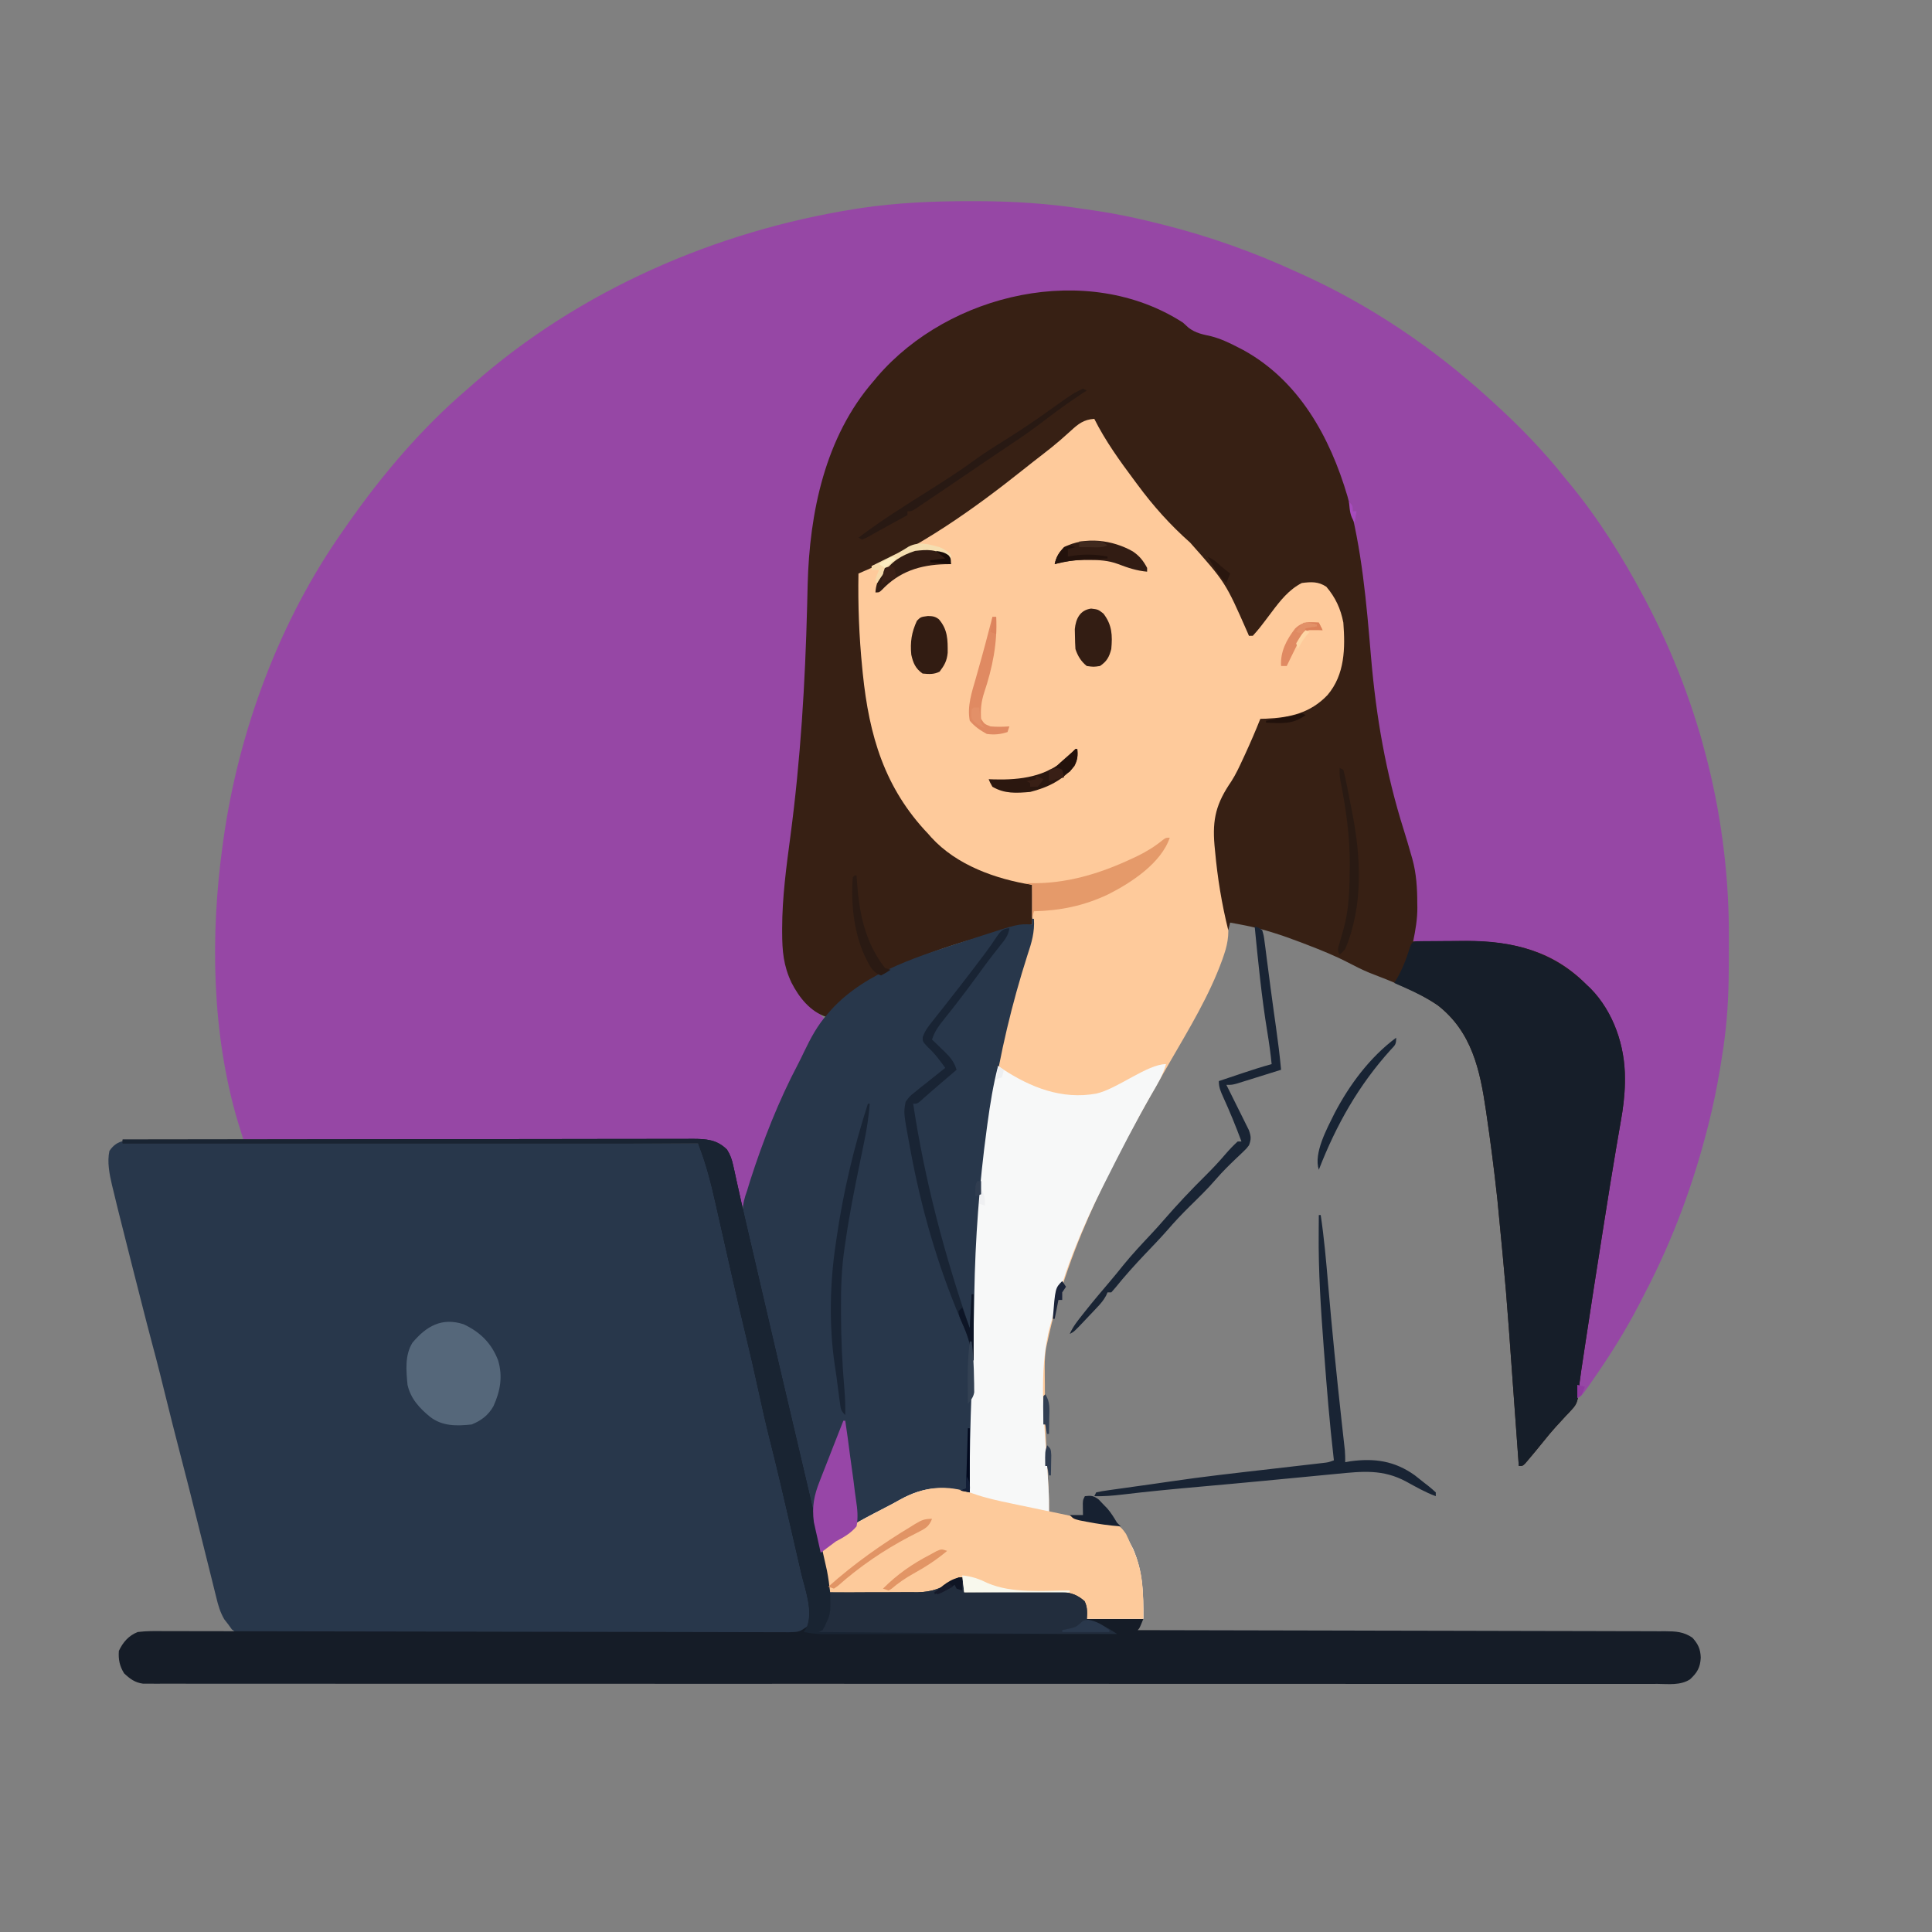 <svg version="1.1" xmlns="http://www.w3.org/2000/svg" width="1024" height="1024">

<rect width="100%" height="100%" fill="#808080" stroke="none"/>

<path d="M0 0 C337.92 0 675.84 0 1024 0 C1024 337.92 1024 675.84 1024 1024 C686.08 1024 348.16 1024 0 1024 C0 686.08 0 348.16 0 0 Z M460 110 C458.818 110.172 457.636 110.343 456.418 110.52 C378.536 121.832 302.374 155.606 244.586 209.598 C242.472 211.562 240.327 213.45 238.125 215.312 C229.102 223.144 220.696 231.872 213 241 C212.157 241.954 211.314 242.908 210.445 243.891 C192.182 264.63 176.714 287.393 163.358 311.547 C162.14 313.747 160.906 315.936 159.668 318.125 C143.175 347.754 130.91 381.782 124 415 C123.793 415.97 123.587 416.939 123.374 417.938 C120.016 433.856 117.568 449.807 116 466 C115.905 466.938 115.81 467.876 115.712 468.843 C111.98 510.311 115.919 551.266 125.195 591.684 C125.423 592.687 125.423 592.687 125.656 593.711 C126.499 597.293 127.599 600.603 129 604 C128.214 603.987 127.427 603.973 126.617 603.96 C119.188 603.839 111.759 603.748 104.329 603.689 C100.51 603.658 96.691 603.616 92.872 603.547 C89.182 603.482 85.494 603.446 81.804 603.431 C80.4 603.42 78.996 603.398 77.593 603.366 C68.543 602.981 68.543 602.981 60.621 606.721 C58.757 608.726 58.035 609.887 57.211 612.531 C57.694 619.969 59.127 626.916 61 634.125 C61.343 635.484 61.684 636.844 62.025 638.203 C62.615 640.561 63.207 642.918 63.804 645.274 C65.707 652.789 67.555 660.316 69.395 667.847 C70.455 672.186 71.517 676.524 72.579 680.862 C72.756 681.587 72.934 682.313 73.116 683.06 C73.294 683.784 73.471 684.508 73.653 685.255 C74.182 687.417 74.711 689.579 75.24 691.742 C80.026 711.389 80.026 711.389 85.303 730.908 C87.826 739.811 89.912 748.822 92.052 757.823 C94.252 767.057 96.583 776.229 99.163 785.364 C101.333 793.091 103.211 800.879 105.062 808.688 C107.556 819.17 110.173 829.602 113 840 C113.356 841.33 113.356 841.33 113.719 842.687 C114.298 844.838 114.895 846.982 115.5 849.125 C115.687 849.826 115.874 850.528 116.066 851.25 C117.728 857.081 119.954 860.636 125 864 C124.362 864.004 123.724 864.007 123.066 864.011 C116.415 864.053 109.764 864.122 103.113 864.208 C100.632 864.236 98.151 864.257 95.669 864.271 C92.099 864.292 88.531 864.339 84.961 864.391 C83.854 864.392 82.748 864.393 81.608 864.394 C75.433 864.511 71.687 864.849 67 869 C63.892 872.427 62.665 874.868 62.875 879.438 C63.683 884.413 66.168 887.797 70 891 C73.139 892.046 75.322 892.126 78.617 892.129 C80.386 892.134 80.386 892.134 82.19 892.139 C83.495 892.137 84.799 892.136 86.143 892.134 C87.541 892.136 88.94 892.139 90.338 892.141 C94.207 892.148 98.076 892.148 101.945 892.147 C106.144 892.147 110.343 892.153 114.542 892.158 C122.883 892.168 131.223 892.172 139.563 892.174 C149.548 892.177 159.533 892.185 169.518 892.194 C193.653 892.215 217.788 892.226 241.924 892.234 C253.335 892.239 264.747 892.244 276.159 892.249 C315.202 892.267 354.245 892.282 393.289 892.289 C395.74 892.29 398.192 892.29 400.644 892.291 C401.86 892.291 403.076 892.291 404.329 892.292 C410.49 892.293 416.65 892.294 422.811 892.295 C424.034 892.295 425.257 892.296 426.516 892.296 C466.177 892.304 505.838 892.327 545.499 892.36 C587.406 892.394 629.313 892.414 671.219 892.417 C675.816 892.417 680.413 892.418 685.01 892.418 C686.708 892.419 686.708 892.419 688.441 892.419 C706.685 892.421 724.93 892.437 743.175 892.457 C761.5 892.478 779.825 892.483 798.151 892.474 C809.047 892.468 819.944 892.474 830.84 892.496 C838.111 892.51 845.382 892.509 852.653 892.496 C856.801 892.489 860.949 892.488 865.097 892.505 C868.868 892.521 872.638 892.518 876.409 892.5 C878.409 892.495 880.41 892.51 882.411 892.526 C891.011 892.48 891.011 892.48 898 888 C901.161 884.312 901.528 880.921 901.348 876.215 C900.79 872.661 899.389 870.64 897 868 C892.222 865.012 888.076 864.567 882.572 864.601 C881.321 864.591 881.321 864.591 880.044 864.581 C877.257 864.563 874.471 864.565 871.684 864.568 C869.683 864.559 867.682 864.548 865.682 864.537 C860.254 864.509 854.827 864.5 849.4 864.494 C843.727 864.485 838.053 864.458 832.38 864.434 C821.638 864.39 810.897 864.362 800.155 864.339 C787.926 864.312 775.696 864.268 763.466 864.222 C738.311 864.129 713.155 864.058 688 864 C688.64 863.671 689.28 863.341 689.939 863.002 C692.901 861.473 695.861 859.94 698.82 858.406 C699.826 857.888 700.832 857.37 701.868 856.837 C727.092 843.744 750.344 827.118 771.887 808.641 C774.682 806.251 777.553 803.968 780.438 801.688 C785.632 797.474 790.309 792.836 794.967 788.048 C798.33 784.6 801.803 781.409 805.486 778.307 C807.191 776.835 808.678 775.287 810.125 773.562 C810.7 772.886 811.275 772.209 811.867 771.512 C812.571 770.683 813.275 769.854 814 769 C814.98 767.88 815.962 766.762 816.945 765.645 C875.976 698.437 915.637 608.03 916.238 517.801 C916.253 515.968 916.253 515.968 916.268 514.098 C916.293 510.17 916.307 506.241 916.312 502.312 C916.314 501.308 916.314 501.308 916.316 500.283 C916.341 478.931 915.674 458.073 912 437 C911.791 435.749 911.582 434.498 911.367 433.208 C905.372 398.06 894.341 364.171 879 332 C878.58 331.116 878.16 330.232 877.727 329.321 C865.536 303.854 850.624 280.067 833 258 C831.896 256.606 831.896 256.606 830.77 255.184 C825.969 249.21 820.911 243.53 815.699 237.918 C813.205 235.222 810.754 232.494 808.312 229.75 C802.581 223.376 796.606 217.404 790.098 211.824 C788.667 210.58 787.259 209.311 785.871 208.02 C778.689 201.348 770.973 195.467 763.134 189.599 C761.163 188.122 759.2 186.634 757.238 185.145 C726.852 162.253 691.922 143.546 656 131 C654.582 130.499 654.582 130.499 653.135 129.987 C624.48 119.984 594.763 112.696 564.571 109.394 C562.001 109.11 559.44 108.802 556.876 108.471 C543.113 106.767 529.417 106.644 515.562 106.688 C514.367 106.689 513.171 106.691 511.938 106.693 C494.425 106.738 477.327 107.269 460 110 Z " fill="#FDFDFD" transform="translate(0,0)" data-index="1" style="opacity: 1; visibility: hidden; fill: rgb(121, 40, 202);"></path>
<path d="M0 0 C1.175 -0 2.35 -0.001 3.561 -0.001 C23.26 0.021 42.296 1.287 61.75 4.375 C63.236 4.592 64.722 4.807 66.208 5.021 C77.686 6.703 88.883 9.086 100.125 11.938 C101.416 12.262 101.416 12.262 102.733 12.594 C126.945 18.717 150.049 26.933 172.75 37.375 C173.62 37.766 174.49 38.157 175.386 38.561 C211.661 54.876 245.327 77.658 274.75 104.375 C275.387 104.95 276.024 105.526 276.681 106.119 C290.745 118.878 304.012 132.43 315.75 147.375 C316.526 148.31 317.302 149.244 318.102 150.207 C332.988 168.297 345.759 188.728 356.75 209.375 C357.495 210.775 357.495 210.775 358.256 212.204 C387.31 267.356 402.495 328.721 402.086 391.023 C402.062 394.901 402.066 398.778 402.072 402.656 C402.057 416.676 401.603 430.472 399.75 444.375 C399.593 445.559 399.437 446.744 399.276 447.964 C398.846 450.983 398.375 453.991 397.875 457 C397.702 458.054 397.529 459.107 397.351 460.193 C395.816 469.34 393.999 478.377 391.75 487.375 C391.552 488.173 391.354 488.971 391.15 489.793 C383.373 520.705 372.429 550.317 357.68 578.589 C356.754 580.368 355.845 582.154 354.938 583.941 C347.393 598.62 338.539 612.624 329.062 626.125 C328.558 626.846 328.053 627.567 327.532 628.31 C324.007 633.247 324.007 633.247 321.75 634.375 C322.142 620.242 324.62 606.375 326.857 592.442 C327.418 588.936 327.971 585.43 328.526 581.923 C329.454 576.055 330.388 570.187 331.324 564.319 C332.62 556.199 333.906 548.078 335.189 539.955 C336.995 528.524 338.804 517.094 340.621 505.664 C340.807 504.492 340.993 503.319 341.185 502.112 C342.122 496.221 343.093 490.338 344.11 484.461 C347.821 462.937 345.848 443.018 333.75 424.375 C321.115 407.233 303.824 398.12 283.202 393.847 C278.572 393.214 273.989 393.14 269.32 393.059 C267.835 393.027 267.835 393.027 266.319 392.996 C263.171 392.93 260.023 392.871 256.875 392.812 C254.734 392.769 252.594 392.726 250.453 392.682 C245.219 392.575 239.984 392.473 234.75 392.375 C234.855 391.263 234.855 391.263 234.963 390.129 C235.054 389.149 235.145 388.169 235.24 387.16 C235.376 385.708 235.376 385.708 235.515 384.226 C235.838 380.312 235.934 376.425 235.938 372.5 C235.95 371.8 235.962 371.1 235.975 370.379 C236.005 359.017 233.419 348.37 229.938 337.625 C229.216 335.328 228.494 333.031 227.773 330.734 C226.844 327.805 225.911 324.877 224.97 321.951 C216.049 294.128 212.796 264.489 210.75 235.438 C207.143 184.521 200.436 127.856 161.215 90.992 C158.797 88.987 156.336 87.158 153.75 85.375 C152.29 84.362 152.29 84.362 150.801 83.328 C141.569 77.287 131.74 73.196 121.062 70.414 C117.764 69.379 115.82 68.239 113.125 66.125 C89.605 49.01 56.942 46.288 28.938 50.438 C-4.875 56.223 -36.983 75.421 -56.994 103.422 C-72.641 126.205 -79.453 151.337 -83.25 178.375 C-83.403 179.459 -83.403 179.459 -83.558 180.566 C-84.177 185.222 -84.526 189.873 -84.75 194.562 C-84.812 195.816 -84.812 195.816 -84.875 197.094 C-85.212 204.415 -85.397 211.739 -85.573 219.065 C-86.683 265.049 -89.81 310.947 -96.875 356.445 C-98.165 365.46 -98.508 374.443 -98.601 383.541 C-98.617 384.95 -98.639 386.358 -98.667 387.767 C-98.927 402.083 -96.06 413.928 -86.191 424.602 C-84.245 426.566 -82.262 428.478 -80.25 430.375 C-79.247 431.372 -78.245 432.37 -77.25 433.375 C-77.977 434.613 -77.977 434.613 -78.719 435.875 C-83.571 444.206 -88.049 452.667 -92.259 461.339 C-93.222 463.316 -94.2 465.285 -95.18 467.254 C-105.585 488.45 -113.004 510.948 -120.25 533.375 C-122.3 530.3 -122.849 528.355 -123.617 524.789 C-123.987 523.146 -123.987 523.146 -124.363 521.469 C-124.869 519.165 -125.369 516.861 -125.863 514.555 C-126.112 513.456 -126.361 512.358 -126.617 511.227 C-126.835 510.224 -127.053 509.222 -127.277 508.19 C-128.438 504.832 -129.729 502.881 -132.25 500.375 C-137.571 497.993 -142.633 498.085 -148.349 498.097 C-149.362 498.091 -150.376 498.085 -151.421 498.079 C-154.815 498.062 -158.21 498.059 -161.605 498.056 C-164.039 498.047 -166.474 498.037 -168.908 498.026 C-174.148 498.004 -179.388 497.988 -184.628 497.978 C-192.204 497.964 -199.78 497.938 -207.356 497.91 C-219.648 497.865 -231.94 497.828 -244.232 497.797 C-256.172 497.767 -268.111 497.732 -280.05 497.692 C-280.786 497.69 -281.522 497.687 -282.281 497.685 C-285.974 497.673 -289.668 497.66 -293.361 497.648 C-323.991 497.544 -354.62 497.455 -385.25 497.375 C-385.886 495.341 -386.52 493.307 -387.152 491.272 C-387.505 490.139 -387.859 489.006 -388.222 487.839 C-402.043 441.253 -402.853 389.178 -396.25 341.375 C-396.105 340.314 -395.961 339.254 -395.812 338.161 C-387.665 280.406 -365.983 222.095 -332.25 174.375 C-331.433 173.201 -330.617 172.026 -329.801 170.852 C-311.644 144.909 -290.402 119.921 -266.25 99.375 C-265.281 98.516 -264.311 97.658 -263.312 96.773 C-207.063 47.202 -134.625 15.755 -60.938 4.125 C-59.986 3.974 -59.035 3.823 -58.054 3.667 C-38.75 0.805 -19.495 -0.029 0 0 Z " fill="#9647A5" transform="translate(514.25,106.625)" data-index="2" style="opacity: 1;"></path>
<path d="M0 0 C1.258 -0 2.516 -0 3.812 -0.001 C7.301 -0 10.79 0.031 14.279 0.068 C18.042 0.101 21.806 0.106 25.569 0.115 C32.089 0.133 38.608 0.17 45.128 0.22 C54.554 0.291 63.98 0.335 73.406 0.372 C88.699 0.433 103.992 0.516 119.286 0.613 C134.142 0.708 148.998 0.792 163.854 0.861 C164.77 0.866 165.685 0.87 166.629 0.874 C171.223 0.896 175.816 0.917 180.41 0.938 C218.521 1.115 256.633 1.327 294.744 1.563 C295.552 3.127 296.354 4.693 297.154 6.261 C297.602 7.133 298.049 8.006 298.51 8.904 C300.393 12.962 301.371 17.095 302.322 21.45 C302.535 22.373 302.747 23.296 302.966 24.247 C303.654 27.246 304.324 30.248 304.994 33.251 C305.473 35.357 305.954 37.462 306.436 39.567 C307.414 43.844 308.384 48.121 309.349 52.401 C310.618 58.018 311.909 63.63 313.213 69.239 C313.598 70.9 313.984 72.56 314.37 74.221 C314.649 75.424 314.649 75.424 314.934 76.651 C317.752 88.799 320.514 100.958 323.244 113.126 C325.649 123.832 328.138 134.514 330.681 145.188 C335.048 163.517 339.317 181.869 343.576 200.224 C344.115 202.545 344.654 204.866 345.193 207.188 C346.056 210.902 346.918 214.616 347.779 218.331 C348.098 219.708 348.417 221.085 348.738 222.461 C349.47 225.613 350.196 228.766 350.912 231.922 C351.48 234.408 352.064 236.89 352.662 239.369 C353.088 241.202 353.088 241.202 353.524 243.071 C353.782 244.153 354.041 245.234 354.307 246.349 C354.921 250.867 354.634 254.872 352.494 258.938 C349.22 261.978 344.819 261.689 340.535 261.7 C339.501 261.705 338.466 261.71 337.401 261.716 C336.271 261.716 335.141 261.717 333.977 261.717 C332.771 261.722 331.566 261.726 330.324 261.73 C326.982 261.742 323.639 261.748 320.297 261.753 C316.691 261.759 313.085 261.77 309.478 261.781 C300.775 261.805 292.071 261.82 283.367 261.833 C280.909 261.837 278.451 261.841 275.993 261.845 C260.729 261.87 245.466 261.892 230.203 261.905 C226.67 261.907 223.137 261.91 219.604 261.913 C218.726 261.914 217.847 261.915 216.943 261.916 C202.704 261.928 188.465 261.962 174.226 262.003 C159.609 262.046 144.993 262.069 130.376 262.074 C122.168 262.078 113.96 262.09 105.752 262.123 C98.766 262.15 91.78 262.162 84.794 262.15 C81.228 262.145 77.664 262.148 74.098 262.173 C70.236 262.199 66.374 262.187 62.511 262.171 C61.381 262.185 60.251 262.199 59.087 262.213 C51.495 262.136 51.495 262.136 47.644 259.2 C47.017 258.33 46.39 257.46 45.744 256.563 C45.029 255.641 44.314 254.718 43.578 253.767 C41.418 249.994 40.397 246.5 39.396 242.298 C39.089 241.071 39.089 241.071 38.775 239.819 C38.327 238.026 37.884 236.231 37.446 234.436 C36.718 231.459 35.974 228.486 35.225 225.514 C33.293 217.837 31.385 210.154 29.476 202.472 C26.354 189.914 23.191 177.37 19.906 164.855 C17.396 155.277 15.001 145.673 12.619 136.063 C11.784 132.698 10.948 129.334 10.111 125.97 C9.932 125.244 9.752 124.519 9.568 123.771 C8.208 118.309 6.763 112.871 5.307 107.433 C3.497 100.665 1.758 93.88 0.029 87.091 C-0.138 86.437 -0.304 85.783 -0.476 85.109 C-1.358 81.648 -2.239 78.186 -3.119 74.724 C-3.832 71.921 -4.547 69.118 -5.263 66.316 C-7.625 57.072 -9.958 47.823 -12.256 38.563 C-12.671 36.901 -12.671 36.901 -13.094 35.205 C-13.831 32.225 -14.55 29.241 -15.26 26.255 C-15.468 25.42 -15.675 24.586 -15.889 23.726 C-17.24 17.908 -18.546 11.462 -17.256 5.563 C-12.856 -0.965 -7.348 -0.115 0 0 Z " fill="#28374B" transform="translate(75.256,604.437)" data-index="3"></path>
<path d="M0 0 C3.42 1.639 4.205 3.767 5.91 7.125 C17.572 28.998 34.287 48.073 51.66 65.562 C52.235 66.142 52.81 66.721 53.402 67.318 C56.003 69.909 58.595 72.356 61.492 74.613 C64.632 77.376 66.669 80.288 68.723 83.875 C69.099 84.518 69.476 85.161 69.864 85.824 C72.728 90.816 75.315 95.928 77.785 101.125 C78.115 101.818 78.445 102.511 78.785 103.226 C80.738 107.459 82.178 111.611 83.348 116.125 C87.705 112.999 90.434 109.553 93.41 105.188 C104.976 88.486 104.976 88.486 113.945 86.57 C118.318 86.346 120.812 86.822 124.66 89 C131.688 96.008 134.556 106.612 134.728 116.243 C134.699 130.089 132.605 140.59 122.723 150.805 C115.219 157.788 106.592 160.111 96.598 160.688 C95.9 160.731 95.203 160.774 94.484 160.818 C92.772 160.924 91.06 161.025 89.348 161.125 C88.898 162.325 88.448 163.525 87.984 164.762 C84.339 174.281 80.349 183.476 75.598 192.5 C75.138 193.372 74.679 194.245 74.206 195.143 C72.311 198.679 70.492 201.936 68.051 205.133 C65.652 209.346 65.749 212.853 65.848 217.625 C65.861 219.028 65.861 219.028 65.875 220.46 C66.235 235.174 68.013 250.712 71.48 265.012 C73.116 272.081 72.462 278.247 70.098 285.125 C69.837 285.889 69.577 286.653 69.309 287.441 C62.419 306.672 51.534 324.502 41.348 342.125 C14.043 389.371 -12.405 437.263 -23.652 491.125 C-23.834 491.892 -24.016 492.66 -24.203 493.45 C-25.278 499.848 -24.846 506.52 -24.84 513 C-24.841 513.827 -24.841 514.654 -24.842 515.506 C-24.841 530.527 -24.24 545.487 -23.364 560.48 C-23.295 561.663 -23.295 561.663 -23.225 562.87 C-23.138 564.328 -23.05 565.785 -22.957 567.243 C-22.675 571.882 -22.616 576.48 -22.652 581.125 C-21.992 581.211 -21.332 581.298 -20.652 581.387 C-17.774 581.795 -14.906 582.251 -12.039 582.731 C-10.287 583.02 -8.533 583.297 -6.778 583.565 C-3.582 584.066 -0.4 584.623 2.785 585.188 C3.827 585.342 4.87 585.497 5.943 585.657 C13.265 587.026 13.265 587.026 16.306 590.114 C17.858 592.389 19.139 594.652 20.348 597.125 C20.879 598.13 21.41 599.136 21.957 600.172 C27.205 612.609 27.348 623.397 27.348 637.125 C17.448 637.125 7.548 637.125 -2.652 637.125 C-3.642 632.67 -3.642 632.67 -4.652 628.125 C-7.007 626.043 -7.007 626.043 -9.652 625.125 C-10.312 624.795 -10.972 624.465 -11.652 624.125 C-13.439 624.006 -15.23 623.948 -17.02 623.92 C-18.141 623.9 -19.262 623.88 -20.417 623.859 C-21.632 623.843 -22.846 623.826 -24.098 623.809 C-25.338 623.788 -26.578 623.767 -27.856 623.746 C-31.153 623.691 -34.451 623.641 -37.749 623.593 C-41.114 623.543 -44.479 623.487 -47.844 623.432 C-54.447 623.324 -61.049 623.223 -67.652 623.125 C-67.982 620.485 -68.312 617.845 -68.652 615.125 C-69.328 615.697 -70.004 616.268 -70.7 616.857 C-83.158 625.708 -96.834 624.016 -111.527 623.625 C-114.161 623.585 -116.796 623.548 -119.43 623.516 C-125.839 623.428 -132.245 623.295 -138.652 623.125 C-138.854 622.242 -139.056 621.36 -139.265 620.45 C-139.532 619.287 -139.799 618.124 -140.074 616.926 C-140.338 615.775 -140.602 614.624 -140.874 613.439 C-141.346 611.429 -141.838 609.424 -142.365 607.428 C-142.965 605.067 -143.151 603.515 -142.652 601.125 C-134.649 590.075 -117.51 582.561 -105.637 576.195 C-104.333 575.492 -103.034 574.777 -101.742 574.051 C-89.147 567.014 -78.692 566.499 -64.652 570.125 C-64.657 569.516 -64.662 568.906 -64.667 568.278 C-64.785 551.121 -64.362 534.019 -63.715 516.875 C-63.524 511.655 -63.336 506.435 -63.152 501.215 C-63.107 499.926 -63.061 498.637 -63.015 497.309 C-62.647 486.603 -62.438 475.898 -62.262 465.188 C-61.233 405.288 -55.569 341.986 -34.885 285.32 C-30.476 273.15 -31.068 260.927 -31.652 248.125 C-32.691 248.06 -32.691 248.06 -33.751 247.994 C-39.941 247.533 -45.535 246.643 -51.402 244.625 C-52.551 244.232 -52.551 244.232 -53.723 243.831 C-67.191 238.976 -77.576 231.109 -87.652 221.125 C-88.329 220.497 -89.006 219.869 -89.703 219.223 C-104.522 205.258 -113.77 184.561 -117.777 164.938 C-118.03 163.728 -118.282 162.518 -118.542 161.272 C-123.775 135.32 -124.871 109.513 -124.652 83.125 C-123.755 82.724 -122.858 82.323 -121.934 81.91 C-94.471 69.472 -69.546 52.376 -45.652 34.125 C-45.127 33.726 -44.601 33.326 -44.06 32.915 C-35.287 26.248 -26.669 19.417 -18.289 12.258 C-17.715 11.769 -17.142 11.279 -16.551 10.775 C-15.445 9.83 -14.342 8.882 -13.242 7.93 C-4.212 0.199 -4.212 0.199 0 0 Z " fill="#FECA9B" transform="translate(578.652,220.875)" data-index="4"></path>
<path d="M0 0 C0.969 0.887 1.939 1.774 2.938 2.688 C6.778 5.588 10.212 6.173 14.855 7.203 C19.905 8.483 24.384 10.621 29 13 C29.956 13.492 30.913 13.985 31.898 14.492 C61.417 30.685 77.906 60.574 87.159 91.957 C94.856 119.817 97.251 148.625 99.68 177.315 C102.365 208.86 107.489 238.777 117.063 269.006 C118.419 273.34 119.702 277.692 120.938 282.062 C121.137 282.745 121.336 283.428 121.541 284.132 C123.723 291.946 124.18 299.794 124.188 307.875 C124.2 308.601 124.212 309.326 124.225 310.074 C124.241 316.207 123.239 322.005 122 328 C123.29 327.984 124.58 327.969 125.909 327.952 C130.758 327.898 135.607 327.863 140.457 327.835 C142.544 327.82 144.631 327.8 146.718 327.774 C171.166 327.475 193.178 331.262 211.625 348.672 C212.409 349.44 213.192 350.208 214 351 C214.701 351.665 215.403 352.33 216.125 353.016 C228.203 365.377 234.328 383.464 234.242 400.527 C234.237 401.703 234.237 401.703 234.232 402.903 C234.128 409.905 233.254 416.67 232.008 423.562 C231.452 426.645 230.933 429.734 230.409 432.822 C230.111 434.582 229.81 436.341 229.508 438.1 C227.378 450.538 225.42 463.005 223.447 475.469 C223.125 477.499 222.803 479.529 222.481 481.559 C219.396 500.987 216.378 520.425 213.438 539.875 C213.268 540.996 213.098 542.117 212.923 543.272 C212.445 546.428 211.97 549.585 211.496 552.742 C211.358 553.655 211.22 554.568 211.078 555.508 C210.461 559.641 209.93 563.742 209.571 567.905 C209.211 571.23 208.733 573.273 206.375 575.773 C205.838 576.365 205.3 576.957 204.747 577.566 C204.17 578.163 203.594 578.76 203 579.375 C201.809 580.675 200.619 581.975 199.43 583.277 C198.844 583.908 198.259 584.538 197.655 585.187 C195.369 587.691 193.249 590.295 191.125 592.938 C188.464 596.211 185.797 599.475 183.062 602.688 C182.517 603.331 181.972 603.974 181.41 604.637 C180 606 180 606 178 606 C177.931 605.053 177.863 604.105 177.792 603.129 C177.133 594.016 176.472 584.903 175.809 575.791 C175.468 571.111 175.128 566.43 174.79 561.75 C171.341 513.448 171.341 513.448 166.688 465.25 C166.585 464.31 166.482 463.371 166.377 462.402 C164.821 448.251 163.015 434.146 160.938 420.062 C160.82 419.248 160.702 418.434 160.58 417.595 C157.455 396.183 153.135 375.97 135.125 361.875 C124.009 354.277 111.126 349.352 98.633 344.512 C94.873 342.947 91.291 341.137 87.688 339.25 C80.592 335.572 73.269 332.617 65.812 329.75 C64.744 329.338 63.676 328.926 62.575 328.501 C52.479 324.679 42.313 321.236 31.688 319.25 C30.413 319.008 29.138 318.765 27.824 318.516 C26.426 318.26 26.426 318.26 25 318 C24.67 319.32 24.34 320.64 24 322 C20.548 308.121 18.287 294.246 17 280 C16.906 279.029 16.811 278.058 16.714 277.057 C15.495 262.981 17.681 254.709 25.614 243.161 C28.055 239.355 29.921 235.287 31.812 231.188 C32.183 230.392 32.553 229.596 32.935 228.775 C35.787 222.584 38.484 216.335 41 210 C42.433 209.961 42.433 209.961 43.895 209.922 C56.644 209.363 67.476 206.988 76.625 197.375 C85.846 186.481 86.021 172.553 85 159 C83.586 151.645 80.832 145.699 76 140 C71.741 137.161 68 137.367 63 138 C56.187 141.471 51.516 147.405 47 153.438 C40.403 162.189 40.403 162.189 37 166 C36.34 166 35.68 166 35 166 C34.714 165.352 34.428 164.703 34.133 164.035 C22.557 137.735 22.557 137.735 3.793 116.585 C-6.637 107.365 -15.756 97.187 -24 86 C-24.523 85.3 -25.047 84.599 -25.586 83.878 C-33.402 73.407 -41.138 62.723 -47 51 C-52.59 51.354 -55.539 53.709 -59.5 57.375 C-60.737 58.478 -61.977 59.578 -63.219 60.676 C-63.847 61.233 -64.474 61.791 -65.121 62.366 C-68 64.87 -70.987 67.223 -74 69.562 C-74.58 70.013 -75.16 70.464 -75.757 70.928 C-76.927 71.836 -78.097 72.743 -79.268 73.65 C-80.975 74.98 -82.669 76.325 -84.359 77.676 C-111.261 99.135 -140.139 119.615 -172 133 C-172.297 149.773 -171.656 166.306 -170 183 C-169.855 184.475 -169.855 184.475 -169.708 185.98 C-166.322 218.935 -158.184 246.694 -135 271 C-134.462 271.612 -133.925 272.225 -133.371 272.855 C-119.886 287.624 -99.169 294.933 -80 298 C-80 304.93 -80 311.86 -80 319 C-83.434 319.743 -83.434 319.743 -86.938 320.5 C-122.873 328.746 -162.83 340.839 -189 368 C-197.601 365.148 -203.482 357.66 -207.5 349.812 C-211.766 340.747 -212.421 333.082 -212.438 323.125 C-212.439 322.435 -212.44 321.746 -212.442 321.035 C-212.415 304.616 -210.245 288.536 -208.079 272.289 C-202.692 231.619 -200.229 191.099 -199.203 150.121 C-199.185 149.401 -199.167 148.681 -199.148 147.94 C-199.073 144.927 -198.998 141.915 -198.928 138.903 C-197.953 100.704 -189.71 60.586 -164 31 C-162.987 29.788 -162.987 29.788 -161.953 28.551 C-123.89 -15.695 -50.659 -32.712 0 0 Z " fill="#372014" transform="translate(627,171)" data-index="5"></path>
<path d="M0 0 C0.33 0 0.66 0 1 0 C1.461 7.067 -0.204 12.585 -2.438 19.25 C-10.674 44.977 -16.939 71.293 -21 98 C-21.104 98.672 -21.207 99.344 -21.314 100.037 C-27.634 141.122 -29.354 182.037 -30.297 223.537 C-30.374 226.909 -30.45 230.281 -30.527 233.652 C-30.556 234.895 -30.556 234.895 -30.584 236.162 C-30.945 251.906 -31.477 267.639 -32.125 283.375 C-32.17 284.46 -32.214 285.545 -32.26 286.663 C-32.499 292.443 -32.745 298.221 -33 304 C-34.244 303.843 -35.488 303.686 -36.77 303.524 C-51.841 301.619 -60.89 303.699 -74 311 C-75.75 311.939 -77.5 312.878 -79.25 313.816 C-88.928 319.1 -97.91 324.754 -106.383 331.82 C-109 334 -109 334 -112 336 C-112.16 335.286 -112.319 334.572 -112.484 333.837 C-118.955 304.95 -125.608 276.104 -132.506 247.316 C-133.298 244.007 -134.086 240.698 -134.869 237.387 C-135.072 236.531 -135.275 235.674 -135.483 234.792 C-135.912 232.981 -136.34 231.171 -136.768 229.36 C-138.311 222.856 -139.885 216.359 -141.471 209.865 C-142.906 203.982 -144.32 198.095 -145.723 192.204 C-146.597 188.535 -147.481 184.869 -148.388 181.207 C-149.247 177.737 -150.08 174.261 -150.896 170.78 C-151.349 168.877 -151.828 166.98 -152.308 165.084 C-154.145 157.107 -153.845 151.646 -151 144 C-150.452 142.234 -149.911 140.466 -149.379 138.695 C-142.547 117.484 -134.353 96.547 -123.94 76.821 C-122.914 74.833 -121.944 72.824 -120.98 70.805 C-117.34 63.208 -113.7 56.299 -108 50 C-107.455 49.363 -106.909 48.726 -106.348 48.07 C-87.543 27.579 -58.53 19.334 -33 11 C-32.006 10.675 -31.012 10.349 -29.987 10.014 C-7.329 2.634 -7.329 2.634 0 3 C0 2.01 0 1.02 0 0 Z " fill="#28374B" transform="translate(547,487)" data-index="6"></path>
<path d="M0 0 C39.5 -0.069 79.001 -0.122 118.501 -0.153 C123.164 -0.157 127.826 -0.161 132.489 -0.165 C133.417 -0.166 134.346 -0.166 135.302 -0.167 C150.335 -0.18 165.368 -0.204 180.401 -0.231 C195.825 -0.26 211.249 -0.276 226.672 -0.282 C236.191 -0.286 245.709 -0.299 255.227 -0.324 C261.753 -0.34 268.279 -0.344 274.804 -0.341 C278.57 -0.339 282.336 -0.342 286.102 -0.358 C290.185 -0.375 294.268 -0.369 298.351 -0.361 C300.136 -0.374 300.136 -0.374 301.957 -0.387 C309.281 -0.347 314.921 -0.076 320.338 5.336 C322.1 8.16 322.882 10.38 323.59 13.623 C323.844 14.749 324.098 15.876 324.36 17.037 C324.624 18.27 324.888 19.503 325.16 20.773 C325.456 22.102 325.753 23.43 326.051 24.757 C326.699 27.641 327.339 30.526 327.977 33.411 C329.563 40.562 331.24 47.691 332.906 54.823 C333.913 59.136 334.913 63.451 335.915 67.765 C336.33 69.555 336.746 71.345 337.162 73.134 C337.371 74.034 337.58 74.935 337.796 75.862 C338.113 77.23 338.113 77.23 338.438 78.625 C338.653 79.552 338.868 80.48 339.09 81.435 C344.915 106.505 350.77 131.568 356.683 156.617 C361.332 176.313 365.971 196.011 370.438 215.75 C370.622 216.56 370.806 217.37 370.996 218.204 C371.501 220.422 371.999 222.64 372.496 224.859 C372.766 226.06 373.036 227.262 373.314 228.499 C374.065 232.33 374.557 236.122 375 240 C382.756 240.035 390.511 240.014 398.267 239.957 C400.901 239.944 403.535 239.943 406.169 239.955 C409.973 239.97 413.774 239.94 417.578 239.902 C419.323 239.924 419.323 239.924 421.102 239.946 C429.029 239.808 434.039 237.876 440.652 233.5 C443 232 443 232 445 232 C445.33 234.64 445.66 237.28 446 240 C446.688 239.993 447.376 239.987 448.086 239.98 C455.256 239.913 462.426 239.868 469.596 239.835 C472.271 239.822 474.946 239.8 477.622 239.774 C481.469 239.737 485.316 239.72 489.164 239.707 C490.955 239.684 490.955 239.684 492.782 239.66 C499.616 239.659 504.653 239.876 509.875 244.75 C511 247 511 247 511 254 C520.9 254 530.8 254 541 254 C539 259 539 259 538 260 C538.911 260.001 538.911 260.001 539.84 260.003 C575.814 260.061 611.788 260.135 647.762 260.229 C652.08 260.24 656.399 260.251 660.717 260.262 C661.577 260.265 662.437 260.267 663.323 260.269 C677.247 260.305 691.172 260.329 705.097 260.35 C719.383 260.372 733.668 260.405 747.954 260.449 C756.771 260.475 765.587 260.493 774.404 260.499 C780.448 260.505 786.492 260.521 792.536 260.546 C796.024 260.56 799.512 260.569 803.001 260.565 C806.782 260.563 810.563 260.58 814.345 260.601 C815.448 260.596 816.551 260.592 817.688 260.587 C823.191 260.638 827.291 260.811 832 264 C835.088 267.414 836.264 270.037 836.438 274.562 C836.164 279.829 834.595 282.522 830.727 286.105 C825.617 289.387 819.327 288.544 813.485 288.501 C812.083 288.504 810.681 288.51 809.278 288.517 C805.413 288.532 801.548 288.522 797.682 288.508 C793.482 288.497 789.281 288.509 785.08 288.518 C777.714 288.531 770.348 288.529 762.982 288.517 C752.028 288.5 741.074 288.505 730.121 288.515 C710.56 288.533 691 288.527 671.439 288.512 C654.322 288.499 637.205 288.494 620.088 288.496 C618.954 288.496 617.82 288.497 616.651 288.497 C612.047 288.497 607.443 288.498 602.839 288.499 C559.627 288.506 516.416 288.49 473.205 288.464 C434.79 288.441 396.376 288.436 357.962 288.446 C348.126 288.449 338.289 288.451 328.453 288.454 C327.242 288.454 326.031 288.454 324.783 288.455 C292.71 288.462 260.637 288.456 228.564 288.445 C225.115 288.444 221.665 288.443 218.215 288.442 C215.926 288.441 213.637 288.44 211.349 288.439 C194.239 288.434 177.13 288.435 160.021 288.439 C140.573 288.445 121.125 288.439 101.677 288.419 C90.785 288.408 79.893 288.405 69 288.414 C61.733 288.419 54.467 288.413 47.2 288.399 C43.054 288.391 38.908 288.388 34.761 288.397 C30.993 288.406 27.225 288.401 23.457 288.385 C21.456 288.38 19.454 288.39 17.452 288.401 C16.269 288.393 15.085 288.385 13.866 288.377 C12.846 288.377 11.826 288.376 10.775 288.376 C6.471 287.793 3.855 285.807 0.75 282.875 C-1.625 278.974 -2.33 275.555 -2 271 C0.175 266.389 3.208 262.889 8 261 C12.626 260.408 17.244 260.481 21.899 260.526 C23.336 260.525 24.773 260.522 26.21 260.517 C30.155 260.51 34.099 260.528 38.044 260.55 C42.3 260.57 46.555 260.566 50.811 260.565 C58.184 260.566 65.557 260.582 72.93 260.608 C83.595 260.645 94.261 260.658 104.926 260.667 C122.237 260.68 139.548 260.711 156.86 260.753 C173.663 260.794 190.467 260.83 207.271 260.856 C208.306 260.857 209.341 260.859 210.407 260.861 C221.705 260.878 233.002 260.894 244.299 260.909 C245.292 260.91 246.284 260.911 247.307 260.912 C253.258 260.92 253.258 260.92 259.209 260.928 C270.831 260.942 282.452 260.962 294.074 260.991 C301.361 261.008 308.649 261.023 315.937 261.035 C320.953 261.044 325.969 261.057 330.985 261.073 C334.026 261.082 337.066 261.086 340.107 261.09 C341.501 261.092 342.895 261.096 344.289 261.102 C346.182 261.11 348.074 261.111 349.967 261.112 C351.019 261.114 352.071 261.117 353.155 261.12 C358.585 260.974 358.585 260.974 362.875 258.062 C366.068 249.371 361.642 238.288 359.613 229.555 C359.27 228.057 358.927 226.56 358.585 225.062 C357.866 221.926 357.144 218.791 356.418 215.657 C355.506 211.716 354.601 207.774 353.699 203.831 C350.268 188.845 346.774 173.884 342.996 158.981 C340.821 150.378 338.878 141.734 337 133.062 C334.862 123.215 332.631 113.399 330.258 103.605 C327.769 93.324 325.391 83.02 323.055 72.703 C322.711 71.186 322.366 69.668 322.022 68.151 C320.614 61.94 319.208 55.728 317.808 49.515 C316.937 45.646 316.06 41.779 315.181 37.913 C314.853 36.467 314.527 35.021 314.203 33.574 C311.792 22.819 309.1 12.25 305 2 C204.35 2 103.7 2 0 2 C0 1.34 0 0.68 0 0 Z " fill="#151C27" transform="translate(65,604)" data-index="7"></path>
<path d="M0 0 C-1.593 5.829 -4.538 10.64 -7.562 15.812 C-16.245 30.931 -24.161 46.432 -32 62 C-32.582 63.154 -33.165 64.308 -33.765 65.497 C-44.412 86.725 -53.545 108.56 -59.383 131.625 C-59.956 133.831 -60.595 136.005 -61.25 138.188 C-68.141 162.968 -64.195 191.993 -62.712 217.358 C-62.666 218.147 -62.62 218.935 -62.573 219.747 C-62.486 221.204 -62.397 222.661 -62.305 224.118 C-62.023 228.757 -61.964 233.355 -62 238 C-61.01 238.13 -61.01 238.13 -60 238.262 C-57.121 238.67 -54.254 239.126 -51.386 239.606 C-49.634 239.895 -47.88 240.172 -46.125 240.44 C-42.93 240.941 -39.747 241.498 -36.562 242.062 C-35.52 242.217 -34.478 242.372 -33.404 242.532 C-26.082 243.901 -26.082 243.901 -23.042 246.989 C-21.49 249.264 -20.208 251.527 -19 254 C-18.203 255.508 -18.203 255.508 -17.391 257.047 C-12.143 269.484 -12 280.272 -12 294 C-21.9 294 -31.8 294 -42 294 C-42.66 291.03 -43.32 288.06 -44 285 C-46.355 282.918 -46.355 282.918 -49 282 C-49.66 281.67 -50.32 281.34 -51 281 C-52.787 280.881 -54.577 280.823 -56.368 280.795 C-57.489 280.775 -58.61 280.755 -59.765 280.734 C-60.979 280.718 -62.194 280.701 -63.445 280.684 C-64.685 280.663 -65.926 280.642 -67.203 280.621 C-70.501 280.566 -73.799 280.516 -77.097 280.468 C-80.462 280.418 -83.827 280.362 -87.191 280.307 C-93.794 280.199 -100.397 280.098 -107 280 C-107.33 277.36 -107.66 274.72 -108 272 C-108.676 272.572 -109.351 273.143 -110.047 273.732 C-122.505 282.583 -136.182 280.891 -150.875 280.5 C-153.509 280.46 -156.143 280.423 -158.777 280.391 C-165.186 280.303 -171.593 280.17 -178 280 C-178.202 279.117 -178.404 278.235 -178.612 277.325 C-178.879 276.162 -179.147 274.999 -179.422 273.801 C-179.686 272.65 -179.95 271.499 -180.222 270.314 C-180.694 268.304 -181.185 266.299 -181.713 264.303 C-182.312 261.942 -182.498 260.39 -182 258 C-173.997 246.95 -156.858 239.436 -144.985 233.07 C-143.68 232.367 -142.381 231.652 -141.089 230.926 C-128.494 223.889 -118.04 223.374 -104 227 C-104.005 226.391 -104.01 225.781 -104.015 225.153 C-104.133 207.996 -103.709 190.894 -103.062 173.75 C-102.871 168.53 -102.684 163.31 -102.5 158.09 C-102.455 156.801 -102.409 155.512 -102.362 154.184 C-101.995 143.478 -101.785 132.773 -101.61 122.063 C-101.104 92.601 -98.957 63.516 -95 34.312 C-94.875 33.382 -94.749 32.452 -94.62 31.494 C-93.214 21.194 -91.606 11.075 -89 1 C-88.269 1.486 -87.538 1.972 -86.785 2.473 C-71.807 12.36 -55.209 18.945 -36.936 15.625 C-25.761 13.135 -9.849 0 0 0 Z " fill="#F7F8F8" transform="translate(618,564)" data-index="8"></path>
<path d="M0 0 C0.856 -0.01 1.711 -0.019 2.593 -0.029 C3.996 -0.035 3.996 -0.035 5.427 -0.042 C6.391 -0.048 7.355 -0.053 8.349 -0.059 C10.403 -0.069 12.456 -0.075 14.51 -0.079 C17.607 -0.089 20.703 -0.12 23.8 -0.151 C48.683 -0.286 69.805 5.347 87.978 23.161 C88.679 23.826 89.38 24.491 90.103 25.177 C102.181 37.538 108.306 55.625 108.22 72.688 C108.217 73.472 108.213 74.256 108.21 75.064 C108.106 82.066 107.232 88.831 105.986 95.724 C105.43 98.806 104.911 101.895 104.387 104.983 C104.088 106.743 103.788 108.502 103.486 110.261 C101.355 122.699 99.398 135.166 97.425 147.63 C97.103 149.66 96.781 151.69 96.458 153.72 C93.374 173.148 90.355 192.586 87.415 212.036 C87.16 213.718 87.16 213.718 86.9 215.433 C86.423 218.589 85.948 221.746 85.474 224.903 C85.336 225.816 85.198 226.729 85.055 227.669 C84.439 231.802 83.907 235.903 83.548 240.066 C83.189 243.391 82.711 245.434 80.353 247.935 C79.815 248.526 79.278 249.118 78.724 249.727 C77.86 250.623 77.86 250.623 76.978 251.536 C75.786 252.836 74.596 254.137 73.407 255.438 C72.822 256.069 72.236 256.699 71.633 257.348 C69.347 259.852 67.227 262.456 65.103 265.099 C62.442 268.372 59.775 271.637 57.04 274.849 C56.222 275.813 56.222 275.813 55.388 276.798 C53.978 278.161 53.978 278.161 51.978 278.161 C51.909 277.214 51.841 276.266 51.77 275.29 C51.111 266.177 50.45 257.065 49.786 247.952 C49.446 243.272 49.106 238.592 48.768 233.911 C45.318 185.609 45.318 185.609 40.665 137.411 C40.563 136.471 40.46 135.532 40.355 134.563 C38.799 120.412 36.993 106.307 34.915 92.224 C34.797 91.409 34.68 90.595 34.558 89.756 C31.425 68.29 27.093 48.042 8.978 33.974 C1.841 29.056 -6.118 25.645 -14.022 22.161 C-13.708 21.651 -13.393 21.14 -13.069 20.614 C-9.834 15.119 -7.695 9.658 -5.819 3.567 C-4.578 -0.18 -3.75 0.034 0 0 Z " fill="#161E29" transform="translate(753.022,498.839)" data-index="9"></path>
<path d="M0 0 C6.615 2.335 13.344 3.783 20.205 5.204 C21.431 5.462 22.657 5.72 23.919 5.987 C27.659 6.773 31.401 7.552 35.143 8.329 C36.249 8.559 37.355 8.789 38.495 9.026 C40.585 9.461 42.675 9.895 44.766 10.328 C46.753 10.742 48.739 11.161 50.724 11.583 C55.281 12.55 59.827 13.46 64.424 14.212 C77.478 16.46 77.478 16.46 80.955 21.329 C82.115 23.719 82.115 23.719 83.143 26.329 C83.595 27.252 84.047 28.175 84.514 29.126 C90.241 41.391 90.143 52.706 90.143 66.329 C80.243 66.329 70.343 66.329 60.143 66.329 C59.153 61.874 59.153 61.874 58.143 57.329 C55.788 55.247 55.788 55.247 53.143 54.329 C52.483 53.999 51.823 53.669 51.143 53.329 C49.356 53.209 47.565 53.152 45.775 53.124 C44.093 53.094 44.093 53.094 42.378 53.063 C40.556 53.038 40.556 53.038 38.697 53.012 C36.837 52.981 36.837 52.981 34.939 52.949 C31.641 52.895 28.344 52.845 25.046 52.797 C21.681 52.746 18.316 52.691 14.951 52.635 C8.348 52.528 1.746 52.426 -4.857 52.329 C-5.352 48.369 -5.352 48.369 -5.857 44.329 C-6.871 45.186 -6.871 45.186 -7.905 46.061 C-20.363 54.911 -34.039 53.22 -48.732 52.829 C-51.366 52.789 -54.001 52.752 -56.635 52.719 C-63.044 52.632 -69.45 52.499 -75.857 52.329 C-76.059 51.446 -76.262 50.564 -76.47 49.654 C-76.737 48.491 -77.004 47.328 -77.279 46.13 C-77.543 44.979 -77.807 43.828 -78.079 42.643 C-78.551 40.633 -79.043 38.627 -79.57 36.632 C-80.17 34.271 -80.356 32.719 -79.857 30.329 C-71.854 19.279 -54.715 11.765 -42.842 5.399 C-41.538 4.695 -40.239 3.981 -38.947 3.255 C-26.172 -3.883 -13.983 -5.053 0 0 Z " fill="#FDCA9B" transform="translate(515.857,791.671)" data-index="10"></path>
<path d="M0 0 C39.5 -0.069 79.001 -0.122 118.501 -0.153 C123.164 -0.157 127.826 -0.161 132.489 -0.165 C133.417 -0.166 134.346 -0.166 135.302 -0.167 C150.335 -0.18 165.368 -0.204 180.401 -0.231 C195.825 -0.26 211.249 -0.276 226.672 -0.282 C236.191 -0.286 245.709 -0.299 255.227 -0.324 C261.753 -0.34 268.279 -0.344 274.804 -0.341 C278.57 -0.339 282.336 -0.342 286.102 -0.358 C290.185 -0.375 294.268 -0.369 298.351 -0.361 C300.136 -0.374 300.136 -0.374 301.957 -0.387 C309.281 -0.347 314.921 -0.076 320.338 5.336 C322.1 8.16 322.882 10.38 323.59 13.623 C323.844 14.749 324.098 15.876 324.36 17.037 C324.624 18.27 324.888 19.503 325.16 20.773 C325.456 22.102 325.753 23.43 326.051 24.757 C326.699 27.641 327.339 30.526 327.977 33.411 C329.563 40.562 331.24 47.691 332.906 54.823 C333.913 59.136 334.913 63.451 335.915 67.765 C336.33 69.555 336.746 71.345 337.162 73.134 C337.371 74.034 337.58 74.935 337.796 75.862 C338.113 77.23 338.113 77.23 338.438 78.625 C338.653 79.552 338.868 80.48 339.09 81.435 C344.915 106.505 350.77 131.568 356.683 156.617 C361.332 176.313 365.971 196.011 370.438 215.75 C370.622 216.56 370.806 217.37 370.996 218.204 C371.501 220.422 371.999 222.64 372.496 224.859 C372.766 226.06 373.036 227.262 373.314 228.499 C374.065 232.33 374.557 236.122 375 240 C382.756 240.035 390.511 240.014 398.267 239.957 C400.901 239.944 403.535 239.943 406.169 239.955 C409.973 239.97 413.774 239.94 417.578 239.902 C419.323 239.924 419.323 239.924 421.102 239.946 C429.029 239.808 434.039 237.876 440.652 233.5 C443 232 443 232 445 232 C445.33 234.64 445.66 237.28 446 240 C446.688 239.993 447.376 239.987 448.086 239.98 C455.256 239.913 462.426 239.868 469.596 239.835 C472.271 239.822 474.946 239.8 477.622 239.774 C481.469 239.737 485.316 239.72 489.164 239.707 C490.955 239.684 490.955 239.684 492.782 239.66 C499.623 239.659 504.579 239.921 509.875 244.688 C511.575 248.181 511.193 251.141 511 255 C511.66 255.083 512.32 255.165 513 255.25 C518.14 256.535 522.611 259.074 527 262 C506.242 262.023 485.484 262.041 464.727 262.052 C455.088 262.057 445.45 262.064 435.812 262.075 C427.411 262.085 419.011 262.092 410.61 262.094 C406.162 262.095 401.714 262.098 397.266 262.106 C393.078 262.113 388.891 262.115 384.703 262.113 C383.167 262.113 381.631 262.115 380.095 262.119 C377.995 262.124 375.896 262.123 373.796 262.12 C372.034 262.122 372.034 262.122 370.237 262.123 C367.075 262.003 364.105 261.594 361 261 C361.773 259.824 361.773 259.824 362.562 258.625 C366.116 249.664 361.722 238.632 359.613 229.555 C359.27 228.057 358.927 226.56 358.585 225.062 C357.866 221.926 357.144 218.791 356.418 215.657 C355.506 211.716 354.601 207.774 353.699 203.831 C350.268 188.845 346.774 173.884 342.996 158.981 C340.821 150.378 338.878 141.734 337 133.062 C334.862 123.215 332.631 113.399 330.258 103.605 C327.769 93.324 325.391 83.02 323.055 72.703 C322.711 71.186 322.366 69.668 322.022 68.151 C320.614 61.94 319.208 55.728 317.808 49.515 C316.937 45.646 316.06 41.779 315.181 37.913 C314.853 36.467 314.527 35.021 314.203 33.574 C311.792 22.819 309.1 12.25 305 2 C204.35 2 103.7 2 0 2 C0 1.34 0 0.68 0 0 Z " fill="#192432" transform="translate(65,604)" data-index="11"></path>
<path d="M0 0 C0.495 3.96 0.495 3.96 1 8 C1.688 7.993 2.376 7.987 3.086 7.98 C10.256 7.913 17.426 7.868 24.596 7.835 C27.271 7.822 29.946 7.8 32.622 7.774 C36.469 7.737 40.316 7.72 44.164 7.707 C45.955 7.684 45.955 7.684 47.782 7.66 C54.623 7.659 59.579 7.921 64.875 12.688 C66.575 16.181 66.193 19.141 66 23 C66.99 23.124 66.99 23.124 68 23.25 C73.14 24.535 77.611 27.074 82 30 C61.103 30.03 40.209 29.958 19.312 29.781 C16.533 29.759 13.754 29.736 10.975 29.714 C4.509 29.662 -1.957 29.609 -8.423 29.555 C-15.809 29.493 -23.195 29.433 -30.582 29.373 C-45.721 29.25 -60.861 29.126 -76 29 C-75.34 28.67 -74.68 28.34 -74 28 C-72.933 26.201 -72.933 26.201 -72 24 C-71.652 23.248 -71.304 22.497 -70.945 21.723 C-69.895 18.697 -69.798 16.378 -69.875 13.188 C-69.893 12.212 -69.911 11.236 -69.93 10.23 C-69.953 9.494 -69.976 8.758 -70 8 C-69.325 8.003 -68.65 8.006 -67.955 8.009 C-60.88 8.034 -53.808 8.009 -46.733 7.957 C-44.099 7.944 -41.465 7.943 -38.831 7.955 C-35.027 7.97 -31.226 7.94 -27.422 7.902 C-26.259 7.917 -25.096 7.931 -23.898 7.946 C-15.971 7.808 -10.961 5.876 -4.348 1.5 C-2 0 -2 0 0 0 Z " fill="#222D3D" transform="translate(510,836)" data-index="12"></path>
<path d="M0 0 C8.778 4.08 14.826 10.055 18.305 19.125 C20.881 27.707 19.468 35.495 15.801 43.516 C13.088 48.248 9.359 51.079 4.305 53.125 C-3.636 53.966 -11.176 54.134 -17.695 49.125 C-23.404 44.459 -28.033 39.451 -29.695 32.125 C-30.419 24.702 -31.19 16.385 -27.102 9.801 C-19.741 1.029 -11.53 -3.743 0 0 Z " fill="#55677A" transform="translate(245.695,701.875)" data-index="13"></path>
<path d="M0 0 C0.33 0 0.66 0 1 0 C2.839 12.247 3.896 24.537 4.946 36.872 C7.018 61.146 9.448 85.362 12.12 109.576 C12.246 110.718 12.371 111.86 12.501 113.037 C12.736 115.171 12.973 117.305 13.213 119.439 C13.317 120.381 13.421 121.323 13.529 122.294 C13.666 123.52 13.666 123.52 13.806 124.77 C13.986 126.84 14 128.922 14 131 C14.908 130.835 15.815 130.67 16.75 130.5 C29.551 128.774 40.214 130.306 50.875 137.938 C52.596 139.275 54.306 140.628 56 142 C56.666 142.514 57.333 143.029 58.02 143.559 C59.396 144.645 60.709 145.813 62 147 C62 147.66 62 148.32 62 149 C56.488 146.992 51.459 144.084 46.326 141.277 C33.972 134.622 23.167 135.823 9.473 137.172 C7.501 137.359 5.53 137.547 3.559 137.734 C0.774 138.001 -2.01 138.272 -4.795 138.542 C-8.4 138.892 -12.006 139.236 -15.612 139.579 C-17.065 139.718 -18.517 139.856 -19.97 139.995 C-20.688 140.064 -21.406 140.132 -22.146 140.203 C-24.319 140.41 -26.492 140.618 -28.665 140.827 C-39.977 141.91 -51.293 142.939 -62.612 143.947 C-76.44 145.178 -90.247 146.478 -104.031 148.137 C-109.065 148.734 -113.93 149.141 -119 149 C-118.505 148.01 -118.505 148.01 -118 147 C-115.099 146.362 -115.099 146.362 -111.203 145.816 C-110.5 145.715 -109.796 145.614 -109.071 145.51 C-106.799 145.186 -104.525 144.874 -102.25 144.562 C-100.794 144.357 -99.338 144.151 -97.883 143.943 C-94.845 143.512 -91.806 143.088 -88.767 142.668 C-85.645 142.234 -82.526 141.784 -79.409 141.316 C-61.494 138.65 -43.495 136.672 -25.504 134.602 C-20.874 134.07 -16.245 133.534 -11.615 132.996 C-9.467 132.746 -7.318 132.501 -5.169 132.256 C-3.229 132.03 -3.229 132.03 -1.25 131.8 C-0.112 131.669 1.027 131.539 2.199 131.404 C5.074 131.074 5.074 131.074 8 130 C7.93 129.404 7.86 128.809 7.788 128.195 C5.704 110.081 4.233 91.931 2.875 73.75 C2.789 72.617 2.703 71.483 2.614 70.315 C1.083 50.066 -0.265 29.756 -0.062 9.438 C-0.058 8.501 -0.053 7.564 -0.049 6.6 C-0.038 4.4 -0.02 2.2 0 0 Z " fill="#192434" transform="translate(699,644)" data-index="14"></path>
<path d="M0 0 C1.916 0.573 1.916 0.573 4 2 C4.85 4.98 4.85 4.98 5.344 8.832 C5.438 9.528 5.533 10.224 5.63 10.941 C5.937 13.229 6.219 15.521 6.5 17.812 C6.708 19.396 6.917 20.979 7.128 22.562 C7.557 25.796 7.976 29.031 8.389 32.268 C8.951 36.657 9.552 41.04 10.172 45.422 C10.445 47.362 10.445 47.362 10.725 49.341 C10.898 50.569 11.071 51.797 11.25 53.062 C12.322 60.697 13.303 68.321 14 76 C9.731 77.34 5.46 78.671 1.188 80 C-0.027 80.382 -1.242 80.763 -2.494 81.156 C-3.658 81.517 -4.821 81.878 -6.02 82.25 C-7.63 82.753 -7.63 82.753 -9.273 83.266 C-12 84 -12 84 -15 84 C-14.601 84.792 -14.202 85.583 -13.791 86.399 C-12.313 89.348 -10.848 92.302 -9.391 95.261 C-8.758 96.539 -8.121 97.814 -7.479 99.087 C-6.555 100.92 -5.649 102.762 -4.746 104.605 C-3.921 106.263 -3.921 106.263 -3.08 107.954 C-1.898 111.288 -1.783 112.713 -3 116 C-4.288 117.726 -4.288 117.726 -5.914 119.27 C-6.809 120.139 -6.809 120.139 -7.723 121.025 C-8.35 121.615 -8.978 122.205 -9.625 122.812 C-13.377 126.401 -17.043 129.978 -20.43 133.918 C-24.898 139.112 -29.799 143.847 -34.684 148.645 C-38.711 152.628 -42.546 156.693 -46.24 160.986 C-50.036 165.33 -54.065 169.465 -58.039 173.645 C-63.51 179.421 -68.832 185.293 -73.812 191.5 C-74.534 192.325 -75.256 193.15 -76 194 C-76.66 194 -77.32 194 -78 194 C-78.255 194.576 -78.51 195.152 -78.773 195.745 C-80.13 198.239 -81.677 200.012 -83.625 202.074 C-84.331 202.824 -85.038 203.573 -85.766 204.346 C-86.872 205.505 -86.872 205.505 -88 206.688 C-89.106 207.864 -89.106 207.864 -90.234 209.064 C-95.728 214.864 -95.728 214.864 -98 216 C-96.3 212.071 -93.71 208.884 -91.062 205.562 C-90.577 204.949 -90.091 204.335 -89.59 203.702 C-85.371 198.401 -81.012 193.227 -76.609 188.078 C-74.225 185.283 -71.922 182.429 -69.625 179.562 C-65.001 173.874 -60.014 168.558 -55 163.215 C-52.744 160.808 -50.534 158.371 -48.375 155.875 C-41.086 147.461 -33.489 139.417 -25.574 131.593 C-22.029 128.075 -18.67 124.456 -15.426 120.656 C-13.39 118.292 -11.304 116.106 -9 114 C-8.34 114 -7.68 114 -7 114 C-9.986 105.963 -13.198 98.091 -16.764 90.295 C-18.087 87.352 -19 85.266 -19 82 C-15.647 80.872 -12.292 79.748 -8.938 78.625 C-7.995 78.308 -7.052 77.991 -6.08 77.664 C-1.08 75.992 3.916 74.396 9 73 C8.415 67.255 7.633 61.587 6.692 55.89 C3.651 37.352 1.845 18.687 0 0 Z " fill="#192434" transform="translate(665,491)" data-index="15"></path>
<path d="M0 0 C-0.584 4.047 -2.673 6.417 -5.188 9.562 C-6.105 10.725 -7.02 11.889 -7.934 13.055 C-8.428 13.686 -8.923 14.317 -9.433 14.968 C-12.276 18.655 -15.005 22.427 -17.75 26.188 C-23.19 33.632 -28.784 40.937 -34.558 48.126 C-37.324 51.617 -39.676 54.672 -41 59 C-39.844 60.104 -39.844 60.104 -38.664 61.23 C-37.651 62.216 -36.638 63.201 -35.625 64.188 C-35.117 64.67 -34.609 65.153 -34.086 65.65 C-31.117 68.561 -29.213 71.005 -28 75 C-38.254 83.789 -38.254 83.789 -40.118 85.38 C-41.406 86.489 -42.685 87.609 -43.957 88.737 C-44.889 89.56 -44.889 89.56 -45.84 90.398 C-46.399 90.898 -46.959 91.397 -47.535 91.912 C-49 93 -49 93 -51 93 C-44.769 134.091 -34.489 172.765 -21 212 C-20.67 206.06 -20.34 200.12 -20 194 C-19.67 194 -19.34 194 -19 194 C-19 205.55 -19 217.1 -19 229 C-19.33 229 -19.66 229 -20 229 C-20.014 228.417 -20.028 227.835 -20.043 227.234 C-20.483 219.675 -22.954 213.859 -26 207 C-38.219 178.196 -46.846 148.008 -52.5 117.25 C-52.63 116.555 -52.76 115.859 -52.894 115.143 C-56.109 97.756 -56.109 97.756 -55 92 C-52.945 89.117 -52.945 89.117 -50.125 86.875 C-49.131 86.06 -48.137 85.246 -47.113 84.406 C-46.086 83.612 -45.059 82.818 -44 82 C-43.024 81.206 -42.048 80.412 -41.043 79.594 C-38.715 77.702 -36.369 75.84 -34 74 C-36.902 69.946 -39.715 66.151 -43.438 62.812 C-46 60 -46 60 -45.922 57.68 C-44.757 54.294 -43.053 52.109 -40.812 49.312 C-39.9 48.159 -38.987 47.005 -38.074 45.852 C-37.58 45.233 -37.085 44.615 -36.576 43.978 C-33.729 40.404 -30.929 36.794 -28.125 33.188 C-27.535 32.43 -26.945 31.673 -26.338 30.893 C-22.308 25.71 -18.32 20.498 -14.375 15.25 C-13.89 14.607 -13.406 13.964 -12.907 13.302 C-10.787 10.47 -8.772 7.647 -6.852 4.672 C-4.935 1.906 -3.562 0 0 0 Z " fill="#192434" transform="translate(535,492)" data-index="16"></path>
<path d="M0 0 C0.33 0 0.66 0 1 0 C1.926 6.079 2.75 12.164 3.515 18.266 C3.861 20.932 4.226 23.59 4.614 26.25 C5.161 30.029 5.643 33.812 6.091 37.604 C6.28 39.111 6.489 40.616 6.719 42.118 C7.436 46.858 7.899 51.236 7 56 C3.843 59.728 0.277 61.74 -4 64 C-5.584 65.137 -7.15 66.301 -8.688 67.5 C-9.331 67.985 -9.974 68.469 -10.637 68.969 C-11.087 69.309 -11.536 69.649 -12 70 C-12.678 67.023 -13.343 64.044 -14 61.062 C-14.191 60.232 -14.382 59.401 -14.578 58.545 C-14.759 57.717 -14.939 56.888 -15.125 56.035 C-15.293 55.286 -15.46 54.537 -15.633 53.766 C-16.717 45.601 -15.558 39.554 -12.5 31.934 C-12.145 31.014 -11.79 30.095 -11.424 29.147 C-10.297 26.238 -9.149 23.338 -8 20.438 C-7.228 18.456 -6.457 16.473 -5.688 14.49 C-3.807 9.654 -1.909 4.825 0 0 Z " fill="#9746A7" transform="translate(447,753)" data-index="17"></path>
<path d="M0 0 C-4.574 13.504 -20.425 23.889 -32.687 30.051 C-45.548 36.127 -57.917 38.634 -72 39 C-72.33 40.32 -72.66 41.64 -73 43 C-73 37.06 -73 31.12 -73 25 C-74.32 24.67 -75.64 24.34 -77 24 C-76.175 24.035 -75.35 24.07 -74.5 24.105 C-55.205 24.558 -37.339 19.197 -20 11.062 C-18.692 10.452 -18.692 10.452 -17.357 9.83 C-12.319 7.39 -7.941 4.667 -3.594 1.135 C-2 0 -2 0 0 0 Z " fill="#E59A6A" transform="translate(620,444)" data-index="18"></path>
<path d="M0 0 C0.33 0 0.66 0 1 0 C0.441 6.832 -0.561 13.445 -1.961 20.152 C-2.152 21.092 -2.343 22.032 -2.54 23 C-3.147 25.98 -3.76 28.959 -4.375 31.938 C-7.107 45.195 -9.751 58.431 -11.686 71.831 C-11.891 73.244 -12.1 74.656 -12.314 76.067 C-13.969 87.012 -14.318 97.703 -14.25 108.75 C-14.248 109.591 -14.246 110.432 -14.245 111.298 C-14.212 124.751 -13.608 138.061 -12.438 151.465 C-12.044 156.001 -11.912 160.448 -12 165 C-14.304 162.696 -14.359 161.942 -14.781 158.809 C-14.9 157.956 -15.019 157.104 -15.141 156.225 C-15.319 154.845 -15.319 154.845 -15.5 153.438 C-15.627 152.481 -15.753 151.524 -15.884 150.538 C-16.14 148.59 -16.393 146.642 -16.643 144.693 C-16.942 142.439 -17.275 140.198 -17.637 137.953 C-20.677 117.168 -20.128 94.746 -17 74 C-16.876 73.132 -16.753 72.263 -16.625 71.369 C-13.135 47.156 -7.479 23.285 0 0 Z " fill="#192434" transform="translate(460,585)" data-index="19"></path>
<path d="M0 0 C3.688 0.438 3.688 0.438 6.5 2.625 C11.097 8.536 11.374 14.17 10.688 21.438 C9.609 25.598 8.36 27.989 4.688 30.438 C1.312 30.938 1.312 30.938 -2.312 30.438 C-5.342 27.987 -7.08 25.135 -8.312 21.438 C-8.459 19.149 -8.533 16.855 -8.562 14.562 C-8.601 12.741 -8.601 12.741 -8.641 10.883 C-8.11 5.315 -5.819 0.769 0 0 Z " fill="#331D13" transform="translate(578.312,322.562)" data-index="20"></path>
<path d="M0 0 C2.502 0.055 3.774 0.19 5.789 1.703 C10.534 7.197 10.523 12.538 10.48 19.508 C10.059 23.811 8.777 26.073 6.188 29.5 C3.096 31.046 0.593 30.794 -2.812 30.5 C-6.588 27.847 -7.826 24.938 -8.812 20.5 C-9.457 13.765 -8.66 8.633 -5.812 2.5 C-3.812 0.5 -3.812 0.5 0 0 Z " fill="#321C12" transform="translate(491.812,326.5)" data-index="21"></path>
<path d="M0 0 C3.518 2.419 5.497 4.931 7.5 8.688 C7.5 9.348 7.5 10.008 7.5 10.688 C1.957 10.195 -2.762 8.621 -7.949 6.625 C-13.135 4.719 -17.709 4.496 -23.188 4.5 C-23.992 4.499 -24.796 4.499 -25.625 4.498 C-31.179 4.548 -36.15 5.102 -41.5 6.688 C-40.638 2.745 -39.402 0.59 -36.5 -2.312 C-25.318 -8.103 -10.733 -6.161 0 0 Z " fill="#321C13" transform="translate(600.5,292.312)" data-index="22"></path>
<path d="M0 0 C0.99 0.495 0.99 0.495 2 1 C1.049 1.605 1.049 1.605 0.078 2.223 C-7.689 7.276 -15.083 12.738 -22.44 18.367 C-27.78 22.428 -33.244 26.223 -38.844 29.915 C-42.1 32.066 -45.333 34.249 -48.559 36.445 C-49.114 36.823 -49.67 37.201 -50.243 37.591 C-51.387 38.369 -52.531 39.148 -53.676 39.927 C-58.53 43.229 -63.391 46.522 -68.252 49.816 C-69.936 50.956 -71.619 52.098 -73.302 53.239 C-76.24 55.227 -79.181 57.208 -82.125 59.188 C-83.001 59.781 -83.877 60.375 -84.779 60.987 C-85.576 61.521 -86.374 62.055 -87.195 62.605 C-88.232 63.304 -88.232 63.304 -89.29 64.016 C-91 65 -91 65 -93 65 C-93 65.66 -93 66.32 -93 67 C-95.563 68.402 -98.128 69.801 -100.695 71.195 C-102.99 72.448 -105.275 73.712 -107.555 74.992 C-108.724 75.641 -109.893 76.289 -111.062 76.938 C-112.147 77.545 -113.231 78.152 -114.348 78.777 C-115.223 79.181 -116.098 79.584 -117 80 C-117.66 79.67 -118.32 79.34 -119 79 C-107.26 70.087 -94.765 62.263 -82.309 54.402 C-73.852 49.063 -65.454 43.74 -57.392 37.819 C-51.305 33.398 -44.91 29.47 -38.542 25.471 C-31.154 20.802 -23.972 15.889 -16.873 10.794 C-5.329 2.554 -5.329 2.554 0 0 Z " fill="#281913" transform="translate(574,206)" data-index="23"></path>
<path d="M0 0 C0.66 0 1.32 0 2 0 C2.72 13.849 -0.001 27.032 -4.374 40.116 C-5.919 44.917 -6.361 48.947 -6 54 C-4.248 56.737 -4.248 56.737 -1 58 C2.363 58.308 5.635 58.235 9 58 C8.67 58.99 8.34 59.98 8 61 C4.277 62.241 0.868 62.542 -3 62 C-6.448 60.114 -9.488 58.036 -12 55 C-13.498 47.441 -10.903 39.759 -8.812 32.562 C-8.171 30.275 -7.531 27.987 -6.891 25.699 C-6.572 24.574 -6.253 23.449 -5.924 22.291 C-4.579 17.5 -3.316 12.69 -2.062 7.875 C-1.658 6.331 -1.253 4.786 -0.848 3.242 C-0.428 1.637 -0.428 1.637 0 0 Z " fill="#E08A62" transform="translate(526,327)" data-index="24"></path>
<path d="M0 0 C2.403 1.456 3.764 2.658 4.582 5.375 C4.699 5.989 4.817 6.602 4.938 7.234 C3.396 7.256 3.396 7.256 1.824 7.277 C-11.334 7.652 -22.317 11.071 -31.656 20.914 C-33.062 22.234 -33.062 22.234 -35.062 22.234 C-34.701 15.185 -30.601 9.773 -25.75 4.922 C-17.908 -0.002 -9.262 -3.438 0 0 Z " fill="#321C13" transform="translate(499.062,291.766)" data-index="25"></path>
<path d="M0 0 C0.33 0 0.66 0 1 0 C1.347 3.639 1.15 5.701 -0.5 9 C-6.742 16.491 -14.627 20.407 -24 22.75 C-31.348 23.362 -37.466 23.812 -44 20 C-45.188 17.891 -45.188 17.891 -46 16 C-44.984 16.035 -43.968 16.07 -42.922 16.105 C-28.956 16.443 -15.72 14.686 -4.793 5.055 C-3.582 3.836 -2.395 2.594 -1.242 1.32 C-0.832 0.885 -0.422 0.449 0 0 Z " fill="#2B170F" transform="translate(570,397)" data-index="26"></path>
<path d="M0 0 C0.66 0.33 1.32 0.66 2 1 C2.667 3.476 3.21 5.889 3.691 8.402 C3.842 9.154 3.992 9.906 4.146 10.68 C4.464 12.279 4.777 13.879 5.087 15.48 C5.555 17.898 6.037 20.313 6.521 22.729 C11.317 46.904 12.741 72.722 3 96 C1.375 97.852 1.375 97.852 0 99 C-1.276 96.448 -0.818 95.697 -0.039 93 C0.185 92.194 0.41 91.389 0.641 90.559 C1.121 88.884 1.603 87.209 2.086 85.535 C5.087 74.742 5.301 63.972 5.375 52.812 C5.383 51.751 5.383 51.751 5.392 50.668 C5.45 35.719 3.331 21.417 0.459 6.776 C0 4 0 4 0 0 Z " fill="#291A13" transform="translate(710,407)" data-index="27"></path>
<path d="M0 0 C0 3.565 -0.455 3.823 -2.812 6.312 C-19.951 25.252 -31.763 46.235 -41 70 C-43.891 61.2 -36.559 47.972 -32.691 40.105 C-24.724 24.871 -13.904 10.316 0 0 Z " fill="#182434" transform="translate(740,550)" data-index="28"></path>
<path d="M0 0 C0.33 0 0.66 0 1 0 C1.034 0.558 1.069 1.115 1.104 1.69 C2.259 19.115 5.037 34.826 16 49 C17.485 49.495 17.485 49.495 19 50 C16.688 51.562 16.688 51.562 14 53 C8.94 51.313 7.331 46.577 5 42 C-0.466 29.618 -2.063 14.448 -1 1 C-0.67 0.67 -0.34 0.34 0 0 Z " fill="#2A1A13" transform="translate(453,464)" data-index="29"></path>
<path d="M0 0 C3.34 -0.395 4.629 -0.283 7.352 1.793 C8.102 2.583 8.852 3.373 9.625 4.188 C10.38 4.965 11.136 5.742 11.914 6.543 C13.931 8.919 15.437 11.313 17 14 C17.66 14.66 18.32 15.32 19 16 C12.927 15.586 6.975 14.716 1 13.562 C-0.279 13.316 -1.558 13.07 -2.875 12.816 C-6 12 -6 12 -8 10 C-5.69 10 -3.38 10 -1 10 C-1.021 8.721 -1.041 7.442 -1.062 6.125 C-1.125 2.25 -1.125 2.25 0 0 Z " fill="#172131" transform="translate(575,793)" data-index="30"></path>
<path d="M0 0 C-1.434 3.638 -2.954 4.849 -6.41 6.594 C-7.31 7.061 -8.209 7.528 -9.135 8.009 C-10.101 8.501 -11.067 8.993 -12.062 9.5 C-25.816 16.752 -38.264 25.231 -49.898 35.551 C-50.592 36.029 -51.285 36.507 -52 37 C-52.99 36.67 -53.98 36.34 -55 36 C-41.318 23.817 -26.687 13.443 -11 4 C-10.351 3.595 -9.701 3.191 -9.032 2.774 C-5.644 0.719 -4.075 0 0 0 Z " fill="#E19465" transform="translate(494,805)" data-index="31"></path>
<path d="M0 0 C5.105 0.514 8.733 1.761 13.312 4 C26.531 9.743 42.86 8.017 57 8 C57 8.33 57 8.66 57 9 C38.52 9 20.04 9 1 9 C0.67 6.03 0.34 3.06 0 0 Z " fill="#F8F8ED" transform="translate(510,835)" data-index="32"></path>
<path d="M0 0 C0.66 1.32 1.32 2.64 2 4 C0.047 3.837 -1.906 3.674 -3.859 3.512 C-7.206 4.275 -8.121 6.197 -10 9 C-11.347 11.394 -12.562 13.837 -13.75 16.312 C-14.066 16.958 -14.382 17.603 -14.707 18.268 C-15.477 19.842 -16.239 21.421 -17 23 C-17.99 23 -18.98 23 -20 23 C-20.475 15.412 -17.124 9.056 -12.547 3.113 C-8.605 -0.666 -5.111 -0.441 0 0 Z " fill="#E08A62" transform="translate(699,330)" data-index="33"></path>
<path d="M0 0 C-5.595 4.736 -11.483 8.543 -17.89 12.068 C-22.078 14.395 -25.809 16.959 -29.449 20.066 C-30.217 20.529 -30.217 20.529 -31 21 C-31.99 20.67 -32.98 20.34 -34 20 C-26.311 12.342 -18.631 6.994 -9 2 C-7.934 1.411 -6.868 0.822 -5.77 0.215 C-3 -1 -3 -1 0 0 Z " fill="#E29565" transform="translate(502,822)" data-index="34"></path>
<path d="M0 0 C2.594 1.115 3.915 2.034 6 4 C6 4.99 6 5.98 6 7 C5.216 6.361 4.433 5.721 3.625 5.062 C-1.568 0.982 -6.569 1.233 -13 2 C-20.273 4.369 -25.696 7.66 -29.816 14.168 C-31.031 16.048 -32.371 17.475 -34 19 C-33.01 15.535 -33.01 15.535 -32 12 C-33.32 12 -34.64 12 -36 12 C-36 11.34 -36 10.68 -36 10 C-34.926 9.469 -33.852 8.938 -32.746 8.391 C-31.31 7.677 -29.874 6.964 -28.438 6.25 C-27.733 5.902 -27.029 5.554 -26.303 5.195 C-25.603 4.847 -24.904 4.499 -24.184 4.141 C-23.128 3.617 -23.128 3.617 -22.052 3.082 C-20.088 2.047 -18.254 0.896 -16.383 -0.297 C-10.774 -3.121 -5.86 -1.615 0 0 Z " fill="#F5DEB0" transform="translate(498,290)" data-index="35"></path>
<path d="M0 0 C4.496 0.679 7.741 2.735 11.312 5.5 C11.312 5.83 11.312 6.16 11.312 6.5 C3.062 6.5 -5.188 6.5 -13.688 6.5 C-13.688 6.17 -13.688 5.84 -13.688 5.5 C-11.8 5.098 -11.8 5.098 -9.875 4.688 C-6.622 3.927 -6.622 3.927 -4.062 1.875 C-2.688 0.5 -2.688 0.5 0 0 Z " fill="#2A384C" transform="translate(576.688,858.5)" data-index="36"></path>
<path d="M0 0 C-1.32 0.33 -2.64 0.66 -4 1 C-4 2.32 -4 3.64 -4 5 C-3.01 4.835 -2.02 4.67 -1 4.5 C5.098 3.638 10.939 3.788 17 5 C17 5.33 17 5.66 17 6 C15.099 6.073 15.099 6.073 13.16 6.148 C11.461 6.224 9.762 6.299 8.062 6.375 C6.816 6.421 6.816 6.421 5.545 6.469 C-0.182 6.736 -5.434 7.618 -11 9 C-10.199 5.129 -8.642 2.962 -6 0 C-3.509 -1.245 -2.589 -0.777 0 0 Z " fill="#23120C" transform="translate(570,290)" data-index="37"></path>
<path d="M0 0 C0.33 0 0.66 0 1 0 C1 11.55 1 23.1 1 35 C0.67 35 0.34 35 0 35 C-0.014 34.417 -0.028 33.835 -0.043 33.234 C-0.422 26.724 -2.155 21.588 -4.844 15.664 C-6.708 11.369 -6.708 11.369 -7 9 C-6.34 8.34 -5.68 7.68 -5 7 C-3.68 10.63 -2.36 14.26 -1 18 C-0.505 9.09 -0.505 9.09 0 0 Z " fill="#0D1526" transform="translate(515,686)" data-index="38"></path>
<path d="M0 0 C0.33 0 0.66 0 1 0 C1.503 5.286 0.347 7.91 -3 12 C-5.25 13.375 -5.25 13.375 -7 14 C-7.66 13.01 -8.32 12.02 -9 11 C-10.32 11.33 -11.64 11.66 -13 12 C-9.75 8.614 -6.251 5.559 -2.707 2.488 C-1.783 1.683 -0.867 0.867 0 0 Z " fill="#24120C" transform="translate(570,397)" data-index="39"></path>
<path d="M0 0 C0.33 0 0.66 0 1 0 C1.869 6.626 2.164 13.2 2.25 19.875 C2.271 20.707 2.293 21.54 2.314 22.398 C2.319 23.192 2.323 23.986 2.328 24.805 C2.337 25.516 2.347 26.227 2.356 26.96 C1.898 29.584 0.705 30.997 -1 33 C-1.029 29.375 -1.047 25.75 -1.062 22.125 C-1.071 21.112 -1.079 20.099 -1.088 19.055 C-1.108 12.637 -0.783 6.37 0 0 Z " fill="#334153" transform="translate(514,711)" data-index="40"></path>
<path d="M0 0 C0.33 0 0.66 0 1 0 C1 11.22 1 22.44 1 34 C-0.65 33.67 -2.3 33.34 -4 33 C-2.515 32.505 -2.515 32.505 -1 32 C-0.67 21.44 -0.34 10.88 0 0 Z " fill="#02091E" transform="translate(513,757)" data-index="41"></path>
<path d="M0 0 C2.901 1.388 4.774 2.685 7 5 C8.655 6.347 10.32 7.683 12 9 C11.34 10.65 10.68 12.3 10 14 C7.171 11.449 5.321 8.534 3.312 5.312 C2.379 3.822 2.379 3.822 1.426 2.301 C0.955 1.542 0.485 0.782 0 0 Z " fill="#29160E" transform="translate(640,295)" data-index="42"></path>
<path d="M0 0 C1.937 -0.054 3.875 -0.093 5.812 -0.125 C6.891 -0.148 7.97 -0.171 9.082 -0.195 C12 0 12 0 15 2 C12.116 3.442 9.583 3.094 6.375 3.062 C5.186 3.053 3.998 3.044 2.773 3.035 C1.858 3.024 0.943 3.012 0 3 C0 2.01 0 1.02 0 0 Z " fill="#40291E" transform="translate(572,287)" data-index="43"></path>
<path d="M0 0 C0 2.31 0 4.62 0 7 C-0.99 6.67 -1.98 6.34 -3 6 C-3.33 5.34 -3.66 4.68 -4 4 C-4.701 4.454 -5.402 4.907 -6.125 5.375 C-9.03 7.017 -11.814 8.037 -15 9 C-11.621 5.034 -5.461 0 0 0 Z " fill="#0F1524" transform="translate(510,836)" data-index="44"></path>
<path d="M0 0 C2.715 3.976 2.224 8.139 2.125 12.75 C2.116 13.543 2.107 14.336 2.098 15.152 C2.074 17.102 2.038 19.051 2 21 C1.67 21 1.34 21 1 21 C0.67 19.35 0.34 17.7 0 16 C-0.33 16 -0.66 16 -1 16 C-1.027 13.521 -1.047 11.042 -1.062 8.562 C-1.075 7.502 -1.075 7.502 -1.088 6.42 C-1.097 4.613 -1.052 2.806 -1 1 C-0.67 0.67 -0.34 0.34 0 0 Z " fill="#323F53" transform="translate(554,739)" data-index="45"></path>
<path d="M0 0 C0.66 0.99 1.32 1.98 2 3 C1.01 4.485 1.01 4.485 0 6 C0 7.32 0 8.64 0 10 C-0.66 10 -1.32 10 -2 10 C-2.66 13.3 -3.32 16.6 -4 20 C-4.33 20 -4.66 20 -5 20 C-3.684 3.684 -3.684 3.684 0 0 Z " fill="#1B2439" transform="translate(563,679)" data-index="46"></path>
<path d="M0 0 C0.66 0.33 1.32 0.66 2 1 C2.625 3.562 2.625 3.562 3 6 C2.237 6.289 1.474 6.577 0.688 6.875 C-2.15 7.963 -2.15 7.963 -5 10 C-4.746 8.518 -4.471 7.039 -4.188 5.562 C-4.037 4.739 -3.886 3.915 -3.73 3.066 C-3.489 2.384 -3.248 1.703 -3 1 C-2.01 0.67 -1.02 0.34 0 0 Z " fill="#3B2016" transform="translate(472,300)" data-index="47"></path>
<path d="M0 0 C0.33 1.32 0.66 2.64 1 4 C-1.64 4.66 -4.28 5.32 -7 6 C-7 4.02 -7 2.04 -7 0 C-2.25 -1.125 -2.25 -1.125 0 0 Z " fill="#391F16" transform="translate(563,408)" data-index="48"></path>
<path d="M0 0 C0.66 0.33 1.32 0.66 2 1 C-4.599 6.028 -10.951 5.402 -19 5 C-19 4.67 -19 4.34 -19 4 C-17.88 3.795 -16.76 3.59 -15.605 3.379 C-14.133 3.107 -12.66 2.835 -11.188 2.562 C-10.45 2.428 -9.712 2.293 -8.951 2.154 C-5.887 1.586 -2.961 0.987 0 0 Z " fill="#21110B" transform="translate(690,378)" data-index="49"></path>
<path d="M0 0 C0.99 0 1.98 0 3 0 C3.195 1.986 3.391 3.971 3.586 5.957 C3.927 8.3 3.927 8.3 6 11 C3.139 9.718 0.886 8.547 -1 6 C-1.25 3.375 -1.25 3.375 -1 1 C-0.67 0.67 -0.34 0.34 0 0 Z " fill="#E39068" transform="translate(516,375)" data-index="50"></path>
<path d="M0 0 C2 2 2 2 2.195 5.258 C2.172 6.534 2.149 7.81 2.125 9.125 C2.107 10.406 2.089 11.688 2.07 13.008 C2.047 13.995 2.024 14.983 2 16 C1.67 16 1.34 16 1 16 C0.67 14.35 0.34 12.7 0 11 C-0.33 11 -0.66 11 -1 11 C-1.125 3.375 -1.125 3.375 0 0 Z " fill="#2F3C50" transform="translate(555,766)" data-index="51"></path>
<path d="M0 0 C2.741 0.37 4.586 0.686 6.812 2.375 C8 4 8 4 8 7 C4.37 6.67 0.74 6.34 -3 6 C-3 5.67 -3 5.34 -3 5 C-0.36 4.67 2.28 4.34 5 4 C3.35 2.68 1.7 1.36 0 0 Z " fill="#190C08" transform="translate(496,292)" data-index="52"></path>
<path d="M0 0 C1.32 0.66 2.64 1.32 4 2 C2.75 4 2.75 4 1 6 C-0.32 6 -1.64 6 -3 6 C-3 5.34 -3 4.68 -3 4 C-3.66 3.67 -4.32 3.34 -5 3 C-3.35 2.67 -1.7 2.34 0 2 C0 1.34 0 0.68 0 0 Z " fill="#391F15" transform="translate(549,411)" data-index="53"></path>
<path d="M0 0 C-0.565 3.958 -1.809 6.666 -4 10 C-4.33 9.34 -4.66 8.68 -5 8 C-4.062 5.375 -4.062 5.375 -3 3 C-4.32 3 -5.64 3 -7 3 C-7 2.34 -7 1.68 -7 1 C-4 0 -4 0 0 0 Z " fill="#F7D9A9" transform="translate(469,299)" data-index="54"></path>
<path d="M0 0 C2.31 0 4.62 0 7 0 C7.66 1.32 8.32 2.64 9 4 C5.7 4 2.4 4 -1 4 C-0.67 2.68 -0.34 1.36 0 0 Z " fill="#DC8159" transform="translate(692,330)" data-index="55"></path>
<path d="M0 0 C1.485 0.99 1.485 0.99 3 2 C2.688 3.938 2.688 3.938 2 6 C1.01 6.33 0.02 6.66 -1 7 C-0.67 4.69 -0.34 2.38 0 0 Z " fill="#EDEFF1" transform="translate(529,565)" data-index="56"></path>
<path d="M0 0 C3.75 0.188 3.75 0.188 7 1 C7 1.33 7 1.66 7 2 C5.02 2.33 3.04 2.66 1 3 C0.67 3.99 0.34 4.98 0 6 C-1.32 5.67 -2.64 5.34 -4 5 C-2.438 2.438 -2.438 2.438 0 0 Z " fill="#E29067" transform="translate(691,330)" data-index="57"></path>
<path d="M0 0 C0.66 0 1.32 0 2 0 C2 2.97 2 5.94 2 9 C1.01 8.67 0.02 8.34 -1 8 C-0.67 5.36 -0.34 2.72 0 0 Z " fill="#DD845D" transform="translate(526,327)" data-index="58"></path>
<path d="M0 0 C0.66 0.33 1.32 0.66 2 1 C-0.97 3.475 -0.97 3.475 -4 6 C-4.99 5.34 -5.98 4.68 -7 4 C-1.727 0.777 -1.727 0.777 0 0 Z " fill="#FCECC0" transform="translate(473,295)" data-index="59"></path>
<path d="M0 0 C0.66 0.66 1.32 1.32 2 2 C0.713 2.697 -0.579 3.382 -1.875 4.062 C-2.954 4.637 -2.954 4.637 -4.055 5.223 C-4.697 5.479 -5.339 5.736 -6 6 C-6.66 5.67 -7.32 5.34 -8 5 C-4.04 2.525 -4.04 2.525 0 0 Z " fill="#161A2A" transform="translate(503,839)" data-index="60"></path>
<path d="M0 0 C2.29 3.435 2.178 4.985 2 9 C0.35 8.67 -1.3 8.34 -3 8 C-2.01 7.67 -1.02 7.34 0 7 C0 4.69 0 2.38 0 0 Z " fill="#121E36" transform="translate(512,782)" data-index="61"></path>
<path d="M0 0 C1.32 0.33 2.64 0.66 4 1 C2.25 5.875 2.25 5.875 0 7 C0 4.69 0 2.38 0 0 Z " fill="#903AA0" transform="translate(836,734)" data-index="62"></path>
<path d="M0 0 C0.66 0.33 1.32 0.66 2 1 C1.381 1.742 0.762 2.485 0.125 3.25 C-1.604 5.488 -2.861 7.437 -4 10 C-4.33 9.01 -4.66 8.02 -5 7 C-2 2 -2 2 0 0 Z " fill="#FED6A5" transform="translate(692,334)" data-index="63"></path>
<path d="M0 0 C2 2 2 2 2 5 C2.66 5 3.32 5 4 5 C3.67 6.98 3.34 8.96 3 11 C0.434 7.151 0.449 4.565 0 0 Z " fill="#A64BBD" transform="translate(715,266)" data-index="64"></path>
<path d="M0 0 C1.858 3.135 2.201 5.375 2 9 C1.01 8.67 0.02 8.34 -1 8 C-0.67 5.36 -0.34 2.72 0 0 Z " fill="#EFF0F2" transform="translate(520,630)" data-index="65"></path>
<path d="M0 0 C0.66 0 1.32 0 2 0 C2 2.31 2 4.62 2 7 C1.01 7.33 0.02 7.66 -1 8 C-1.125 2.25 -1.125 2.25 0 0 Z " fill="#303D50" transform="translate(518,626)" data-index="66"></path>
</svg>